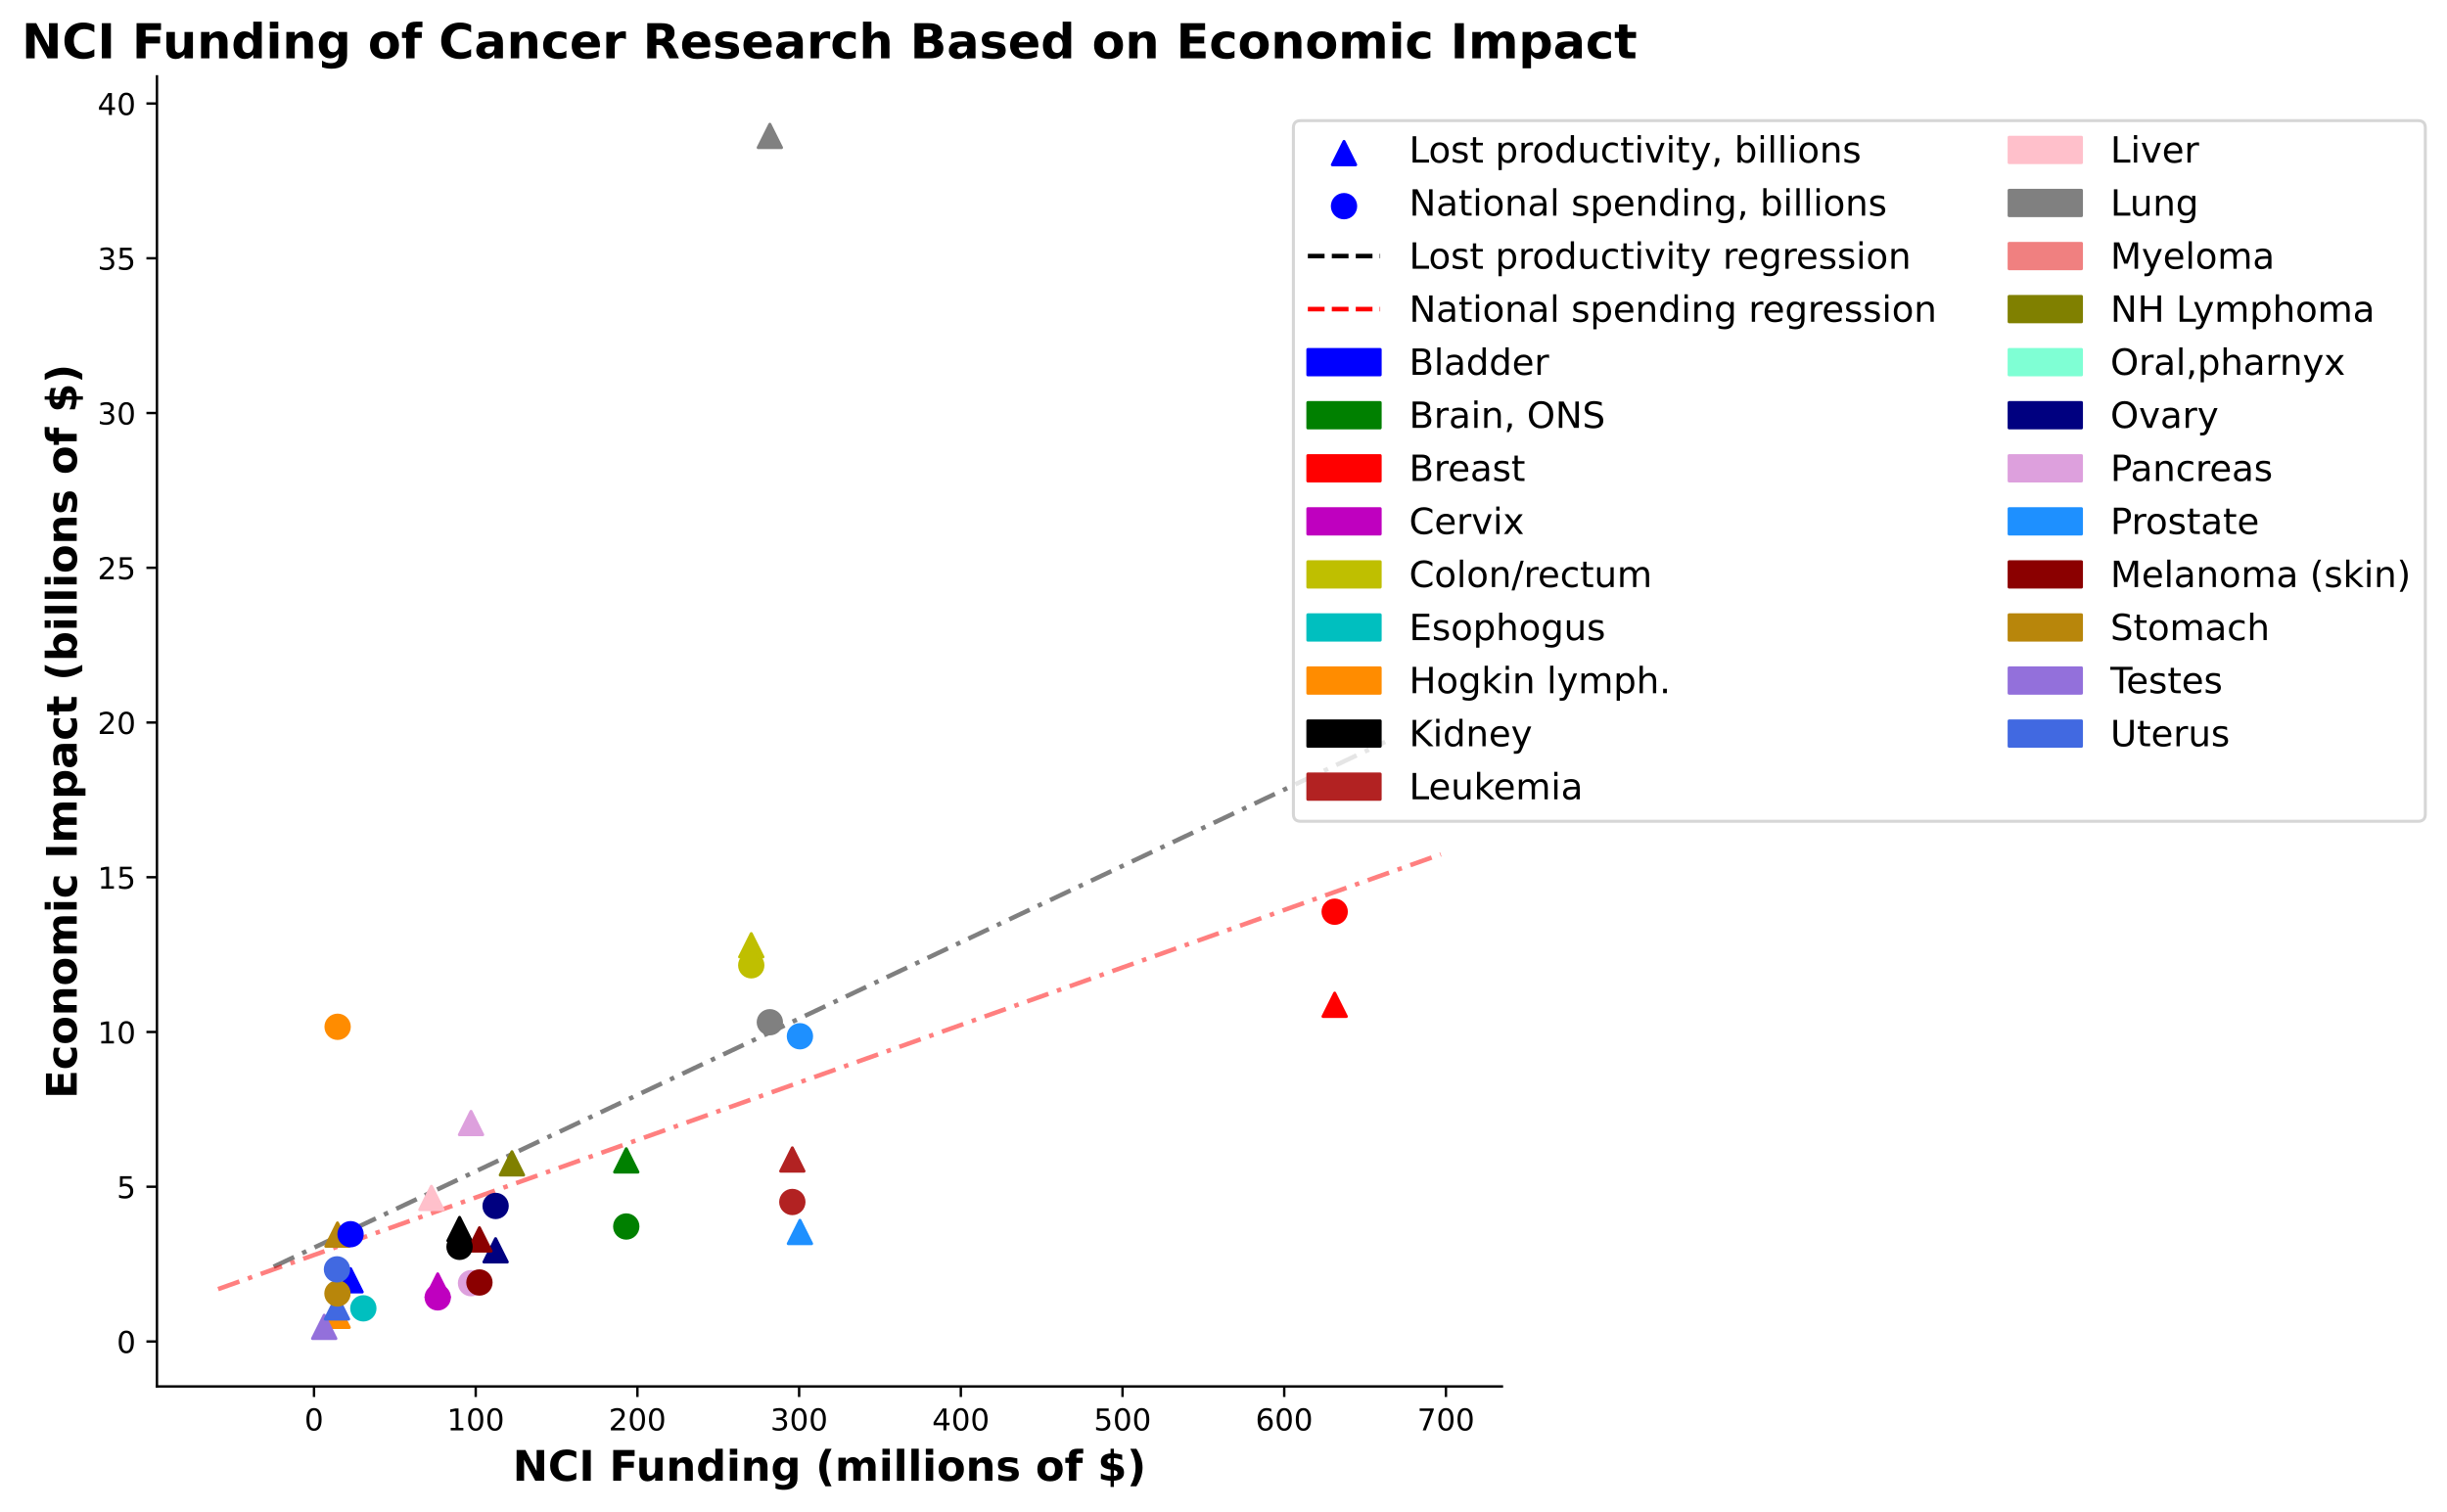 <?xml version="1.0" encoding="utf-8" standalone="no"?>
<!DOCTYPE svg PUBLIC "-//W3C//DTD SVG 1.1//EN"
  "http://www.w3.org/Graphics/SVG/1.1/DTD/svg11.dtd">
<!-- Created with matplotlib (https://matplotlib.org/) -->
<svg height="501.774pt" version="1.1" viewBox="0 0 812.179 501.774" width="812.179pt" xmlns="http://www.w3.org/2000/svg" xmlns:xlink="http://www.w3.org/1999/xlink">
 <defs>
  <style type="text/css">
*{stroke-linecap:butt;stroke-linejoin:round;}
  </style>
 </defs>
 <g id="figure_1">
  <g id="patch_1">
   <path d="M 0 501.774 
L 812.179 501.774 
L 812.179 0 
L 0 0 
z
" style="fill:#ffffff;"/>
  </g>
  <g id="axes_1">
   <g id="patch_2">
    <path d="M 52.099 460.238 
L 498.499 460.238 
L 498.499 25.358 
L 52.099 25.358 
z
" style="fill:#ffffff;"/>
   </g>
   <g id="line2d_1">
    <path clip-path="url(#p618ed44443)" d="M 90.836 420.495 
L 459.762 246.274 
" style="fill:none;stroke:#000000;stroke-dasharray:7.5,3,1.5,3;stroke-dashoffset:0;stroke-opacity:0.5;stroke-width:1.5;"/>
   </g>
   <g id="line2d_2">
    <path clip-path="url(#p618ed44443)" d="M 72.39 427.932 
L 478.208 283.599 
" style="fill:none;stroke:#ff0000;stroke-dasharray:7.5,3,1.5,3;stroke-dashoffset:0;stroke-opacity:0.5;stroke-width:1.5;"/>
   </g>
   <g id="PathCollection_1">
    <path clip-path="url(#p618ed44443)" d="M 116.354 421.135 
L 112.481 428.881 
L 120.227 428.881 
z
" style="fill:#0000ff;stroke:#0000ff;"/>
    <path clip-path="url(#p618ed44443)" d="M 207.862 381.335 
L 203.989 389.081 
L 211.735 389.081 
z
" style="fill:#008000;stroke:#008000;"/>
    <path clip-path="url(#p618ed44443)" d="M 442.992 329.678 
L 439.119 337.424 
L 446.865 337.424 
z
" style="fill:#ff0000;stroke:#ff0000;"/>
    <path clip-path="url(#p618ed44443)" d="M 145.282 422.871 
L 141.409 430.617 
L 149.155 430.617 
z
" style="fill:#bf00bf;stroke:#bf00bf;"/>
    <path clip-path="url(#p618ed44443)" d="M 249.349 309.921 
L 245.476 317.667 
L 253.222 317.667 
z
" style="fill:#bfbf00;stroke:#bfbf00;"/>
    <path clip-path="url(#p618ed44443)" d="M 112.06 432.93 
L 108.187 440.675 
L 115.933 440.675 
z
" style="fill:#ff8c00;stroke:#ff8c00;"/>
    <path clip-path="url(#p618ed44443)" d="M 152.527 404.122 
L 148.655 411.868 
L 156.4 411.868 
z
" style="stroke:#000000;"/>
    <path clip-path="url(#p618ed44443)" d="M 262.981 381.037 
L 259.108 388.783 
L 266.854 388.783 
z
" style="fill:#b22222;stroke:#b22222;"/>
    <path clip-path="url(#p618ed44443)" d="M 143.189 393.797 
L 139.316 401.543 
L 147.062 401.543 
z
" style="fill:#ffc0cb;stroke:#ffc0cb;"/>
    <path clip-path="url(#p618ed44443)" d="M 255.521 41.252 
L 251.648 48.998 
L 259.394 48.998 
z
" style="fill:#808080;stroke:#808080;"/>
    <path clip-path="url(#p618ed44443)" d="M 169.917 382.321 
L 166.044 390.067 
L 173.79 390.067 
z
" style="fill:#808000;stroke:#808000;"/>
    <path clip-path="url(#p618ed44443)" d="M 164.496 411.19 
L 160.623 418.936 
L 168.369 418.936 
z
" style="fill:#000080;stroke:#000080;"/>
    <path clip-path="url(#p618ed44443)" d="M 156.338 368.934 
L 152.465 376.68 
L 160.211 376.68 
z
" style="fill:#dda0dd;stroke:#dda0dd;"/>
    <path clip-path="url(#p618ed44443)" d="M 265.504 405.098 
L 261.631 412.844 
L 269.377 412.844 
z
" style="fill:#1e90ff;stroke:#1e90ff;"/>
    <path clip-path="url(#p618ed44443)" d="M 159.129 407.564 
L 155.256 415.309 
L 163.002 415.309 
z
" style="fill:#8b0000;stroke:#8b0000;"/>
    <path clip-path="url(#p618ed44443)" d="M 112.006 405.961 
L 108.133 413.707 
L 115.879 413.707 
z
" style="fill:#b8860b;stroke:#b8860b;"/>
    <path clip-path="url(#p618ed44443)" d="M 107.605 436.597 
L 103.732 444.343 
L 111.478 444.343 
z
" style="fill:#9370db;stroke:#9370db;"/>
    <path clip-path="url(#p618ed44443)" d="M 111.845 430.135 
L 107.972 437.881 
L 115.718 437.881 
z
" style="fill:#4169e1;stroke:#4169e1;"/>
   </g>
   <g id="PathCollection_2">
    <defs>
     <path d="M 0 3.873 
C 1.027 3.873 2.012 3.465 2.739 2.739 
C 3.465 2.012 3.873 1.027 3.873 0 
C 3.873 -1.027 3.465 -2.012 2.739 -2.739 
C 2.012 -3.465 1.027 -3.873 0 -3.873 
C -1.027 -3.873 -2.012 -3.465 -2.739 -2.739 
C -3.465 -2.012 -3.873 -1.027 -3.873 0 
C -3.873 1.027 -3.465 2.012 -2.739 2.739 
C -2.012 3.465 -1.027 3.873 0 3.873 
z
" id="C0_0_7b28f07ae7"/>
    </defs>
    <g clip-path="url(#p618ed44443)">
     <use style="fill:#0000ff;stroke:#0000ff;" x="116.354" xlink:href="#C0_0_7b28f07ae7" y="409.711"/>
    </g>
    <g clip-path="url(#p618ed44443)">
     <use style="fill:#008000;stroke:#008000;" x="207.862" xlink:href="#C0_0_7b28f07ae7" y="407.152"/>
    </g>
    <g clip-path="url(#p618ed44443)">
     <use style="fill:#ff0000;stroke:#ff0000;" x="442.992" xlink:href="#C0_0_7b28f07ae7" y="302.658"/>
    </g>
    <g clip-path="url(#p618ed44443)">
     <use style="fill:#bf00bf;stroke:#bf00bf;" x="145.282" xlink:href="#C0_0_7b28f07ae7" y="430.679"/>
    </g>
    <g clip-path="url(#p618ed44443)">
     <use style="fill:#bfbf00;stroke:#bfbf00;" x="249.349" xlink:href="#C0_0_7b28f07ae7" y="320.442"/>
    </g>
    <g clip-path="url(#p618ed44443)">
     <use style="fill:#00bfbf;stroke:#00bfbf;" x="120.594" xlink:href="#C0_0_7b28f07ae7" y="434.316"/>
    </g>
    <g clip-path="url(#p618ed44443)">
     <use style="fill:#ff8c00;stroke:#ff8c00;" x="112.06" xlink:href="#C0_0_7b28f07ae7" y="340.856"/>
    </g>
    <g clip-path="url(#p618ed44443)">
     <use style="stroke:#000000;" x="152.527" xlink:href="#C0_0_7b28f07ae7" y="413.902"/>
    </g>
    <g clip-path="url(#p618ed44443)">
     <use style="fill:#b22222;stroke:#b22222;" x="262.981" xlink:href="#C0_0_7b28f07ae7" y="399.016"/>
    </g>
    <g clip-path="url(#p618ed44443)">
     <use style="fill:#808080;stroke:#808080;" x="255.521" xlink:href="#C0_0_7b28f07ae7" y="339.345"/>
    </g>
    <g clip-path="url(#p618ed44443)">
     <use style="fill:#000080;stroke:#000080;" x="164.496" xlink:href="#C0_0_7b28f07ae7" y="400.331"/>
    </g>
    <g clip-path="url(#p618ed44443)">
     <use style="fill:#dda0dd;stroke:#dda0dd;" x="156.338" xlink:href="#C0_0_7b28f07ae7" y="425.964"/>
    </g>
    <g clip-path="url(#p618ed44443)">
     <use style="fill:#1e90ff;stroke:#1e90ff;" x="265.504" xlink:href="#C0_0_7b28f07ae7" y="343.999"/>
    </g>
    <g clip-path="url(#p618ed44443)">
     <use style="fill:#8b0000;stroke:#8b0000;" x="159.129" xlink:href="#C0_0_7b28f07ae7" y="425.738"/>
    </g>
    <g clip-path="url(#p618ed44443)">
     <use style="fill:#b8860b;stroke:#b8860b;" x="112.006" xlink:href="#C0_0_7b28f07ae7" y="429.395"/>
    </g>
    <g clip-path="url(#p618ed44443)">
     <use style="fill:#4169e1;stroke:#4169e1;" x="111.845" xlink:href="#C0_0_7b28f07ae7" y="421.382"/>
    </g>
   </g>
   <g id="matplotlib.axis_1">
    <g id="xtick_1">
     <g id="line2d_3">
      <defs>
       <path d="M 0 0 
L 0 3.5 
" id="mcb1a18b121" style="stroke:#000000;stroke-width:0.8;"/>
      </defs>
      <g>
       <use style="stroke:#000000;stroke-width:0.8;" x="104.224" xlink:href="#mcb1a18b121" y="460.238"/>
      </g>
     </g>
     <g id="text_1">
      <!-- 0 -->
      <defs>
       <path d="M 31.781 66.406 
Q 24.172 66.406 20.328 58.906 
Q 16.5 51.422 16.5 36.375 
Q 16.5 21.391 20.328 13.891 
Q 24.172 6.391 31.781 6.391 
Q 39.453 6.391 43.281 13.891 
Q 47.125 21.391 47.125 36.375 
Q 47.125 51.422 43.281 58.906 
Q 39.453 66.406 31.781 66.406 
z
M 31.781 74.219 
Q 44.047 74.219 50.516 64.516 
Q 56.984 54.828 56.984 36.375 
Q 56.984 17.969 50.516 8.266 
Q 44.047 -1.422 31.781 -1.422 
Q 19.531 -1.422 13.062 8.266 
Q 6.594 17.969 6.594 36.375 
Q 6.594 54.828 13.062 64.516 
Q 19.531 74.219 31.781 74.219 
z
" id="DejaVuSans-48"/>
      </defs>
      <g transform="translate(101.043 474.836)scale(0.1 -0.1)">
       <use xlink:href="#DejaVuSans-48"/>
      </g>
     </g>
    </g>
    <g id="xtick_2">
     <g id="line2d_4">
      <g>
       <use style="stroke:#000000;stroke-width:0.8;" x="157.895" xlink:href="#mcb1a18b121" y="460.238"/>
      </g>
     </g>
     <g id="text_2">
      <!-- 100 -->
      <defs>
       <path d="M 12.406 8.297 
L 28.516 8.297 
L 28.516 63.922 
L 10.984 60.406 
L 10.984 69.391 
L 28.422 72.906 
L 38.281 72.906 
L 38.281 8.297 
L 54.391 8.297 
L 54.391 0 
L 12.406 0 
z
" id="DejaVuSans-49"/>
      </defs>
      <g transform="translate(148.351 474.836)scale(0.1 -0.1)">
       <use xlink:href="#DejaVuSans-49"/>
       <use x="63.623" xlink:href="#DejaVuSans-48"/>
       <use x="127.246" xlink:href="#DejaVuSans-48"/>
      </g>
     </g>
    </g>
    <g id="xtick_3">
     <g id="line2d_5">
      <g>
       <use style="stroke:#000000;stroke-width:0.8;" x="211.565" xlink:href="#mcb1a18b121" y="460.238"/>
      </g>
     </g>
     <g id="text_3">
      <!-- 200 -->
      <defs>
       <path d="M 19.188 8.297 
L 53.609 8.297 
L 53.609 0 
L 7.328 0 
L 7.328 8.297 
Q 12.938 14.109 22.625 23.891 
Q 32.328 33.688 34.812 36.531 
Q 39.547 41.844 41.422 45.531 
Q 43.312 49.219 43.312 52.781 
Q 43.312 58.594 39.234 62.25 
Q 35.156 65.922 28.609 65.922 
Q 23.969 65.922 18.812 64.312 
Q 13.672 62.703 7.812 59.422 
L 7.812 69.391 
Q 13.766 71.781 18.938 73 
Q 24.125 74.219 28.422 74.219 
Q 39.75 74.219 46.484 68.547 
Q 53.219 62.891 53.219 53.422 
Q 53.219 48.922 51.531 44.891 
Q 49.859 40.875 45.406 35.406 
Q 44.188 33.984 37.641 27.219 
Q 31.109 20.453 19.188 8.297 
z
" id="DejaVuSans-50"/>
      </defs>
      <g transform="translate(202.021 474.836)scale(0.1 -0.1)">
       <use xlink:href="#DejaVuSans-50"/>
       <use x="63.623" xlink:href="#DejaVuSans-48"/>
       <use x="127.246" xlink:href="#DejaVuSans-48"/>
      </g>
     </g>
    </g>
    <g id="xtick_4">
     <g id="line2d_6">
      <g>
       <use style="stroke:#000000;stroke-width:0.8;" x="265.236" xlink:href="#mcb1a18b121" y="460.238"/>
      </g>
     </g>
     <g id="text_4">
      <!-- 300 -->
      <defs>
       <path d="M 40.578 39.312 
Q 47.656 37.797 51.625 33 
Q 55.609 28.219 55.609 21.188 
Q 55.609 10.406 48.188 4.484 
Q 40.766 -1.422 27.094 -1.422 
Q 22.516 -1.422 17.656 -0.516 
Q 12.797 0.391 7.625 2.203 
L 7.625 11.719 
Q 11.719 9.328 16.594 8.109 
Q 21.484 6.891 26.812 6.891 
Q 36.078 6.891 40.938 10.547 
Q 45.797 14.203 45.797 21.188 
Q 45.797 27.641 41.281 31.266 
Q 36.766 34.906 28.719 34.906 
L 20.219 34.906 
L 20.219 43.016 
L 29.109 43.016 
Q 36.375 43.016 40.234 45.922 
Q 44.094 48.828 44.094 54.297 
Q 44.094 59.906 40.109 62.906 
Q 36.141 65.922 28.719 65.922 
Q 24.656 65.922 20.016 65.031 
Q 15.375 64.156 9.812 62.312 
L 9.812 71.094 
Q 15.438 72.656 20.344 73.438 
Q 25.25 74.219 29.594 74.219 
Q 40.828 74.219 47.359 69.109 
Q 53.906 64.016 53.906 55.328 
Q 53.906 49.266 50.438 45.094 
Q 46.969 40.922 40.578 39.312 
z
" id="DejaVuSans-51"/>
      </defs>
      <g transform="translate(255.692 474.836)scale(0.1 -0.1)">
       <use xlink:href="#DejaVuSans-51"/>
       <use x="63.623" xlink:href="#DejaVuSans-48"/>
       <use x="127.246" xlink:href="#DejaVuSans-48"/>
      </g>
     </g>
    </g>
    <g id="xtick_5">
     <g id="line2d_7">
      <g>
       <use style="stroke:#000000;stroke-width:0.8;" x="318.906" xlink:href="#mcb1a18b121" y="460.238"/>
      </g>
     </g>
     <g id="text_5">
      <!-- 400 -->
      <defs>
       <path d="M 37.797 64.312 
L 12.891 25.391 
L 37.797 25.391 
z
M 35.203 72.906 
L 47.609 72.906 
L 47.609 25.391 
L 58.016 25.391 
L 58.016 17.188 
L 47.609 17.188 
L 47.609 0 
L 37.797 0 
L 37.797 17.188 
L 4.891 17.188 
L 4.891 26.703 
z
" id="DejaVuSans-52"/>
      </defs>
      <g transform="translate(309.362 474.836)scale(0.1 -0.1)">
       <use xlink:href="#DejaVuSans-52"/>
       <use x="63.623" xlink:href="#DejaVuSans-48"/>
       <use x="127.246" xlink:href="#DejaVuSans-48"/>
      </g>
     </g>
    </g>
    <g id="xtick_6">
     <g id="line2d_8">
      <g>
       <use style="stroke:#000000;stroke-width:0.8;" x="372.577" xlink:href="#mcb1a18b121" y="460.238"/>
      </g>
     </g>
     <g id="text_6">
      <!-- 500 -->
      <defs>
       <path d="M 10.797 72.906 
L 49.516 72.906 
L 49.516 64.594 
L 19.828 64.594 
L 19.828 46.734 
Q 21.969 47.469 24.109 47.828 
Q 26.266 48.188 28.422 48.188 
Q 40.625 48.188 47.75 41.5 
Q 54.891 34.812 54.891 23.391 
Q 54.891 11.625 47.562 5.094 
Q 40.234 -1.422 26.906 -1.422 
Q 22.312 -1.422 17.547 -0.641 
Q 12.797 0.141 7.719 1.703 
L 7.719 11.625 
Q 12.109 9.234 16.797 8.062 
Q 21.484 6.891 26.703 6.891 
Q 35.156 6.891 40.078 11.328 
Q 45.016 15.766 45.016 23.391 
Q 45.016 31 40.078 35.438 
Q 35.156 39.891 26.703 39.891 
Q 22.75 39.891 18.812 39.016 
Q 14.891 38.141 10.797 36.281 
z
" id="DejaVuSans-53"/>
      </defs>
      <g transform="translate(363.033 474.836)scale(0.1 -0.1)">
       <use xlink:href="#DejaVuSans-53"/>
       <use x="63.623" xlink:href="#DejaVuSans-48"/>
       <use x="127.246" xlink:href="#DejaVuSans-48"/>
      </g>
     </g>
    </g>
    <g id="xtick_7">
     <g id="line2d_9">
      <g>
       <use style="stroke:#000000;stroke-width:0.8;" x="426.247" xlink:href="#mcb1a18b121" y="460.238"/>
      </g>
     </g>
     <g id="text_7">
      <!-- 600 -->
      <defs>
       <path d="M 33.016 40.375 
Q 26.375 40.375 22.484 35.828 
Q 18.609 31.297 18.609 23.391 
Q 18.609 15.531 22.484 10.953 
Q 26.375 6.391 33.016 6.391 
Q 39.656 6.391 43.531 10.953 
Q 47.406 15.531 47.406 23.391 
Q 47.406 31.297 43.531 35.828 
Q 39.656 40.375 33.016 40.375 
z
M 52.594 71.297 
L 52.594 62.312 
Q 48.875 64.062 45.094 64.984 
Q 41.312 65.922 37.594 65.922 
Q 27.828 65.922 22.672 59.328 
Q 17.531 52.734 16.797 39.406 
Q 19.672 43.656 24.016 45.922 
Q 28.375 48.188 33.594 48.188 
Q 44.578 48.188 50.953 41.516 
Q 57.328 34.859 57.328 23.391 
Q 57.328 12.156 50.688 5.359 
Q 44.047 -1.422 33.016 -1.422 
Q 20.359 -1.422 13.672 8.266 
Q 6.984 17.969 6.984 36.375 
Q 6.984 53.656 15.188 63.938 
Q 23.391 74.219 37.203 74.219 
Q 40.922 74.219 44.703 73.484 
Q 48.484 72.75 52.594 71.297 
z
" id="DejaVuSans-54"/>
      </defs>
      <g transform="translate(416.703 474.836)scale(0.1 -0.1)">
       <use xlink:href="#DejaVuSans-54"/>
       <use x="63.623" xlink:href="#DejaVuSans-48"/>
       <use x="127.246" xlink:href="#DejaVuSans-48"/>
      </g>
     </g>
    </g>
    <g id="xtick_8">
     <g id="line2d_10">
      <g>
       <use style="stroke:#000000;stroke-width:0.8;" x="479.918" xlink:href="#mcb1a18b121" y="460.238"/>
      </g>
     </g>
     <g id="text_8">
      <!-- 700 -->
      <defs>
       <path d="M 8.203 72.906 
L 55.078 72.906 
L 55.078 68.703 
L 28.609 0 
L 18.312 0 
L 43.219 64.594 
L 8.203 64.594 
z
" id="DejaVuSans-55"/>
      </defs>
      <g transform="translate(470.374 474.836)scale(0.1 -0.1)">
       <use xlink:href="#DejaVuSans-55"/>
       <use x="63.623" xlink:href="#DejaVuSans-48"/>
       <use x="127.246" xlink:href="#DejaVuSans-48"/>
      </g>
     </g>
    </g>
    <g id="text_9">
     <!-- NCI Funding (millions of $) -->
     <defs>
      <path d="M 9.188 72.906 
L 30.172 72.906 
L 56.688 22.906 
L 56.688 72.906 
L 74.516 72.906 
L 74.516 0 
L 53.516 0 
L 27 50 
L 27 0 
L 9.188 0 
z
" id="DejaVuSans-Bold-78"/>
      <path d="M 67 4 
Q 61.812 1.312 56.203 -0.047 
Q 50.594 -1.422 44.484 -1.422 
Q 26.266 -1.422 15.625 8.766 
Q 4.984 18.953 4.984 36.375 
Q 4.984 53.859 15.625 64.031 
Q 26.266 74.219 44.484 74.219 
Q 50.594 74.219 56.203 72.844 
Q 61.812 71.484 67 68.797 
L 67 53.719 
Q 61.766 57.281 56.688 58.938 
Q 51.609 60.594 46 60.594 
Q 35.938 60.594 30.172 54.141 
Q 24.422 47.703 24.422 36.375 
Q 24.422 25.094 30.172 18.641 
Q 35.938 12.203 46 12.203 
Q 51.609 12.203 56.688 13.859 
Q 61.766 15.531 67 19.094 
z
" id="DejaVuSans-Bold-67"/>
      <path d="M 9.188 72.906 
L 27.984 72.906 
L 27.984 0 
L 9.188 0 
z
" id="DejaVuSans-Bold-73"/>
      <path id="DejaVuSans-Bold-32"/>
      <path d="M 9.188 72.906 
L 59.906 72.906 
L 59.906 58.688 
L 27.984 58.688 
L 27.984 45.125 
L 58.016 45.125 
L 58.016 30.906 
L 27.984 30.906 
L 27.984 0 
L 9.188 0 
z
" id="DejaVuSans-Bold-70"/>
      <path d="M 7.812 21.297 
L 7.812 54.688 
L 25.391 54.688 
L 25.391 49.219 
Q 25.391 44.781 25.344 38.062 
Q 25.297 31.344 25.297 29.109 
Q 25.297 22.516 25.641 19.609 
Q 25.984 16.703 26.812 15.375 
Q 27.875 13.672 29.609 12.734 
Q 31.344 11.812 33.594 11.812 
Q 39.062 11.812 42.188 16.016 
Q 45.312 20.219 45.312 27.688 
L 45.312 54.688 
L 62.797 54.688 
L 62.797 0 
L 45.312 0 
L 45.312 7.906 
Q 41.359 3.125 36.938 0.844 
Q 32.516 -1.422 27.203 -1.422 
Q 17.719 -1.422 12.766 4.391 
Q 7.812 10.203 7.812 21.297 
z
" id="DejaVuSans-Bold-117"/>
      <path d="M 63.375 33.297 
L 63.375 0 
L 45.797 0 
L 45.797 5.422 
L 45.797 25.484 
Q 45.797 32.562 45.484 35.25 
Q 45.172 37.938 44.391 39.203 
Q 43.359 40.922 41.594 41.875 
Q 39.844 42.828 37.594 42.828 
Q 32.125 42.828 29 38.594 
Q 25.875 34.375 25.875 26.906 
L 25.875 0 
L 8.406 0 
L 8.406 54.688 
L 25.875 54.688 
L 25.875 46.688 
Q 29.828 51.469 34.266 53.734 
Q 38.719 56 44.094 56 
Q 53.562 56 58.469 50.188 
Q 63.375 44.391 63.375 33.297 
z
" id="DejaVuSans-Bold-110"/>
      <path d="M 45.609 46.688 
L 45.609 75.984 
L 63.188 75.984 
L 63.188 0 
L 45.609 0 
L 45.609 7.906 
Q 42 3.078 37.641 0.828 
Q 33.297 -1.422 27.594 -1.422 
Q 17.484 -1.422 10.984 6.609 
Q 4.5 14.656 4.5 27.297 
Q 4.5 39.938 10.984 47.969 
Q 17.484 56 27.594 56 
Q 33.25 56 37.625 53.734 
Q 42 51.469 45.609 46.688 
z
M 34.078 11.281 
Q 39.703 11.281 42.656 15.375 
Q 45.609 19.484 45.609 27.297 
Q 45.609 35.109 42.656 39.203 
Q 39.703 43.312 34.078 43.312 
Q 28.516 43.312 25.562 39.203 
Q 22.609 35.109 22.609 27.297 
Q 22.609 19.484 25.562 15.375 
Q 28.516 11.281 34.078 11.281 
z
" id="DejaVuSans-Bold-100"/>
      <path d="M 8.406 54.688 
L 25.875 54.688 
L 25.875 0 
L 8.406 0 
z
M 8.406 75.984 
L 25.875 75.984 
L 25.875 61.719 
L 8.406 61.719 
z
" id="DejaVuSans-Bold-105"/>
      <path d="M 45.609 9.281 
Q 42 4.5 37.641 2.25 
Q 33.297 0 27.594 0 
Q 17.578 0 11.031 7.875 
Q 4.5 15.766 4.5 27.984 
Q 4.5 40.234 11.031 48.062 
Q 17.578 55.906 27.594 55.906 
Q 33.297 55.906 37.641 53.656 
Q 42 51.422 45.609 46.578 
L 45.609 54.688 
L 63.188 54.688 
L 63.188 5.516 
Q 63.188 -7.672 54.859 -14.625 
Q 46.531 -21.578 30.719 -21.578 
Q 25.594 -21.578 20.797 -20.797 
Q 16.016 -20.016 11.188 -18.406 
L 11.188 -4.781 
Q 15.766 -7.422 20.156 -8.719 
Q 24.562 -10.016 29 -10.016 
Q 37.594 -10.016 41.594 -6.25 
Q 45.609 -2.484 45.609 5.516 
z
M 34.078 43.312 
Q 28.656 43.312 25.625 39.297 
Q 22.609 35.297 22.609 27.984 
Q 22.609 20.453 25.531 16.578 
Q 28.469 12.703 34.078 12.703 
Q 39.547 12.703 42.578 16.703 
Q 45.609 20.703 45.609 27.984 
Q 45.609 35.297 42.578 39.297 
Q 39.547 43.312 34.078 43.312 
z
" id="DejaVuSans-Bold-103"/>
      <path d="M 37.703 -13.188 
L 23.188 -13.188 
Q 15.719 -1.125 12.156 9.734 
Q 8.594 20.609 8.594 31.297 
Q 8.594 42 12.172 52.953 
Q 15.766 63.922 23.188 75.875 
L 37.703 75.875 
Q 31.453 64.312 28.328 53.25 
Q 25.203 42.188 25.203 31.391 
Q 25.203 20.609 28.297 9.516 
Q 31.391 -1.562 37.703 -13.188 
z
" id="DejaVuSans-Bold-40"/>
      <path d="M 59.078 45.609 
Q 62.406 50.688 66.969 53.344 
Q 71.531 56 77 56 
Q 86.422 56 91.359 50.188 
Q 96.297 44.391 96.297 33.297 
L 96.297 0 
L 78.719 0 
L 78.719 28.516 
Q 78.766 29.156 78.781 29.828 
Q 78.812 30.516 78.812 31.781 
Q 78.812 37.594 77.094 40.203 
Q 75.391 42.828 71.578 42.828 
Q 66.609 42.828 63.891 38.719 
Q 61.188 34.625 61.078 26.859 
L 61.078 0 
L 43.5 0 
L 43.5 28.516 
Q 43.5 37.594 41.938 40.203 
Q 40.375 42.828 36.375 42.828 
Q 31.344 42.828 28.609 38.703 
Q 25.875 34.578 25.875 26.906 
L 25.875 0 
L 8.297 0 
L 8.297 54.688 
L 25.875 54.688 
L 25.875 46.688 
Q 29.109 51.312 33.281 53.656 
Q 37.453 56 42.484 56 
Q 48.141 56 52.484 53.266 
Q 56.844 50.531 59.078 45.609 
z
" id="DejaVuSans-Bold-109"/>
      <path d="M 8.406 75.984 
L 25.875 75.984 
L 25.875 0 
L 8.406 0 
z
" id="DejaVuSans-Bold-108"/>
      <path d="M 34.422 43.5 
Q 28.609 43.5 25.562 39.328 
Q 22.516 35.156 22.516 27.297 
Q 22.516 19.438 25.562 15.25 
Q 28.609 11.078 34.422 11.078 
Q 40.141 11.078 43.156 15.25 
Q 46.188 19.438 46.188 27.297 
Q 46.188 35.156 43.156 39.328 
Q 40.141 43.5 34.422 43.5 
z
M 34.422 56 
Q 48.531 56 56.469 48.375 
Q 64.406 40.766 64.406 27.297 
Q 64.406 13.812 56.469 6.188 
Q 48.531 -1.422 34.422 -1.422 
Q 20.266 -1.422 12.281 6.188 
Q 4.297 13.812 4.297 27.297 
Q 4.297 40.766 12.281 48.375 
Q 20.266 56 34.422 56 
z
" id="DejaVuSans-Bold-111"/>
      <path d="M 51.125 52.984 
L 51.125 39.703 
Q 45.516 42.047 40.281 43.219 
Q 35.062 44.391 30.422 44.391 
Q 25.438 44.391 23.016 43.141 
Q 20.609 41.891 20.609 39.312 
Q 20.609 37.203 22.438 36.078 
Q 24.266 34.969 29 34.422 
L 32.078 33.984 
Q 45.516 32.281 50.141 28.375 
Q 54.781 24.469 54.781 16.109 
Q 54.781 7.375 48.328 2.969 
Q 41.891 -1.422 29.109 -1.422 
Q 23.688 -1.422 17.891 -0.562 
Q 12.109 0.297 6 2 
L 6 15.281 
Q 11.234 12.75 16.719 11.469 
Q 22.219 10.203 27.875 10.203 
Q 33.016 10.203 35.594 11.609 
Q 38.188 13.031 38.188 15.828 
Q 38.188 18.172 36.406 19.312 
Q 34.625 20.453 29.297 21.094 
L 26.219 21.484 
Q 14.547 22.953 9.859 26.906 
Q 5.172 30.859 5.172 38.922 
Q 5.172 47.609 11.125 51.797 
Q 17.094 56 29.391 56 
Q 34.234 56 39.547 55.266 
Q 44.875 54.547 51.125 52.984 
z
" id="DejaVuSans-Bold-115"/>
      <path d="M 44.391 75.984 
L 44.391 64.5 
L 34.719 64.5 
Q 31 64.5 29.531 63.156 
Q 28.078 61.812 28.078 58.5 
L 28.078 54.688 
L 43.016 54.688 
L 43.016 42.188 
L 28.078 42.188 
L 28.078 0 
L 10.594 0 
L 10.594 42.188 
L 1.906 42.188 
L 1.906 54.688 
L 10.594 54.688 
L 10.594 58.5 
Q 10.594 67.438 15.578 71.703 
Q 20.562 75.984 31 75.984 
z
" id="DejaVuSans-Bold-102"/>
      <path d="M 38.812 -14.703 
L 30.906 -14.703 
L 30.859 0 
Q 24.75 0.25 19.031 1.359 
Q 13.328 2.484 7.906 4.5 
L 7.906 17.281 
Q 13.531 14.406 19.266 12.859 
Q 25 11.328 30.906 11.141 
L 30.906 26.312 
L 29.297 26.609 
Q 17.625 28.656 12.719 33.047 
Q 7.812 37.453 7.812 45.703 
Q 7.812 54.438 13.797 59.344 
Q 19.781 64.266 30.859 64.703 
L 30.906 75.984 
L 38.812 75.984 
L 38.812 64.891 
Q 43.703 64.5 48.578 63.672 
Q 53.469 62.844 58.406 61.531 
L 58.406 49.125 
Q 53.516 51.172 48.625 52.312 
Q 43.75 53.469 38.812 53.719 
L 38.812 39.703 
L 40.375 39.406 
Q 52.781 37.453 57.781 32.891 
Q 62.797 28.328 62.797 19.391 
Q 62.797 10.406 56.828 5.594 
Q 50.875 0.781 38.812 0.094 
z
M 30.906 40.828 
L 30.906 53.562 
Q 27.438 53.375 25.359 51.688 
Q 23.297 50 23.297 47.406 
Q 23.297 44.531 25.188 42.891 
Q 27.094 41.266 30.906 40.828 
z
M 38.812 24.906 
L 38.812 11.328 
Q 43.062 11.375 45.188 12.984 
Q 47.312 14.594 47.312 17.828 
Q 47.312 21.141 45.359 22.781 
Q 43.406 24.422 38.812 24.906 
z
" id="DejaVuSans-Bold-36"/>
      <path d="M 8.016 -13.188 
Q 14.266 -1.562 17.391 9.516 
Q 20.516 20.609 20.516 31.391 
Q 20.516 42.188 17.391 53.25 
Q 14.266 64.312 8.016 75.875 
L 22.516 75.875 
Q 29.938 63.922 33.516 52.953 
Q 37.109 42 37.109 31.297 
Q 37.109 20.609 33.547 9.734 
Q 29.984 -1.125 22.516 -13.188 
z
" id="DejaVuSans-Bold-41"/>
     </defs>
     <g transform="translate(170.175 491.553)scale(0.14 -0.14)">
      <use xlink:href="#DejaVuSans-Bold-78"/>
      <use x="83.691" xlink:href="#DejaVuSans-Bold-67"/>
      <use x="157.08" xlink:href="#DejaVuSans-Bold-73"/>
      <use x="194.287" xlink:href="#DejaVuSans-Bold-32"/>
      <use x="229.102" xlink:href="#DejaVuSans-Bold-70"/>
      <use x="292.412" xlink:href="#DejaVuSans-Bold-117"/>
      <use x="363.604" xlink:href="#DejaVuSans-Bold-110"/>
      <use x="434.795" xlink:href="#DejaVuSans-Bold-100"/>
      <use x="506.377" xlink:href="#DejaVuSans-Bold-105"/>
      <use x="540.654" xlink:href="#DejaVuSans-Bold-110"/>
      <use x="611.846" xlink:href="#DejaVuSans-Bold-103"/>
      <use x="683.428" xlink:href="#DejaVuSans-Bold-32"/>
      <use x="718.242" xlink:href="#DejaVuSans-Bold-40"/>
      <use x="763.945" xlink:href="#DejaVuSans-Bold-109"/>
      <use x="868.145" xlink:href="#DejaVuSans-Bold-105"/>
      <use x="902.422" xlink:href="#DejaVuSans-Bold-108"/>
      <use x="936.699" xlink:href="#DejaVuSans-Bold-108"/>
      <use x="970.977" xlink:href="#DejaVuSans-Bold-105"/>
      <use x="1005.254" xlink:href="#DejaVuSans-Bold-111"/>
      <use x="1073.955" xlink:href="#DejaVuSans-Bold-110"/>
      <use x="1145.146" xlink:href="#DejaVuSans-Bold-115"/>
      <use x="1204.668" xlink:href="#DejaVuSans-Bold-32"/>
      <use x="1239.482" xlink:href="#DejaVuSans-Bold-111"/>
      <use x="1308.184" xlink:href="#DejaVuSans-Bold-102"/>
      <use x="1351.689" xlink:href="#DejaVuSans-Bold-32"/>
      <use x="1386.504" xlink:href="#DejaVuSans-Bold-36"/>
      <use x="1456.084" xlink:href="#DejaVuSans-Bold-41"/>
     </g>
    </g>
   </g>
   <g id="matplotlib.axis_2">
    <g id="ytick_1">
     <g id="line2d_11">
      <defs>
       <path d="M 0 0 
L -3.5 0 
" id="m7ff50452b4" style="stroke:#000000;stroke-width:0.8;"/>
      </defs>
      <g>
       <use style="stroke:#000000;stroke-width:0.8;" x="52.099" xlink:href="#m7ff50452b4" y="445.319"/>
      </g>
     </g>
     <g id="text_10">
      <!-- 0 -->
      <g transform="translate(38.736 449.119)scale(0.1 -0.1)">
       <use xlink:href="#DejaVuSans-48"/>
      </g>
     </g>
    </g>
    <g id="ytick_2">
     <g id="line2d_12">
      <g>
       <use style="stroke:#000000;stroke-width:0.8;" x="52.099" xlink:href="#m7ff50452b4" y="393.951"/>
      </g>
     </g>
     <g id="text_11">
      <!-- 5 -->
      <g transform="translate(38.736 397.75)scale(0.1 -0.1)">
       <use xlink:href="#DejaVuSans-53"/>
      </g>
     </g>
    </g>
    <g id="ytick_3">
     <g id="line2d_13">
      <g>
       <use style="stroke:#000000;stroke-width:0.8;" x="52.099" xlink:href="#m7ff50452b4" y="342.582"/>
      </g>
     </g>
     <g id="text_12">
      <!-- 10 -->
      <g transform="translate(32.374 346.381)scale(0.1 -0.1)">
       <use xlink:href="#DejaVuSans-49"/>
       <use x="63.623" xlink:href="#DejaVuSans-48"/>
      </g>
     </g>
    </g>
    <g id="ytick_4">
     <g id="line2d_14">
      <g>
       <use style="stroke:#000000;stroke-width:0.8;" x="52.099" xlink:href="#m7ff50452b4" y="291.213"/>
      </g>
     </g>
     <g id="text_13">
      <!-- 15 -->
      <g transform="translate(32.374 295.012)scale(0.1 -0.1)">
       <use xlink:href="#DejaVuSans-49"/>
       <use x="63.623" xlink:href="#DejaVuSans-53"/>
      </g>
     </g>
    </g>
    <g id="ytick_5">
     <g id="line2d_15">
      <g>
       <use style="stroke:#000000;stroke-width:0.8;" x="52.099" xlink:href="#m7ff50452b4" y="239.844"/>
      </g>
     </g>
     <g id="text_14">
      <!-- 20 -->
      <g transform="translate(32.374 243.643)scale(0.1 -0.1)">
       <use xlink:href="#DejaVuSans-50"/>
       <use x="63.623" xlink:href="#DejaVuSans-48"/>
      </g>
     </g>
    </g>
    <g id="ytick_6">
     <g id="line2d_16">
      <g>
       <use style="stroke:#000000;stroke-width:0.8;" x="52.099" xlink:href="#m7ff50452b4" y="188.475"/>
      </g>
     </g>
     <g id="text_15">
      <!-- 25 -->
      <g transform="translate(32.374 192.274)scale(0.1 -0.1)">
       <use xlink:href="#DejaVuSans-50"/>
       <use x="63.623" xlink:href="#DejaVuSans-53"/>
      </g>
     </g>
    </g>
    <g id="ytick_7">
     <g id="line2d_17">
      <g>
       <use style="stroke:#000000;stroke-width:0.8;" x="52.099" xlink:href="#m7ff50452b4" y="137.106"/>
      </g>
     </g>
     <g id="text_16">
      <!-- 30 -->
      <g transform="translate(32.374 140.905)scale(0.1 -0.1)">
       <use xlink:href="#DejaVuSans-51"/>
       <use x="63.623" xlink:href="#DejaVuSans-48"/>
      </g>
     </g>
    </g>
    <g id="ytick_8">
     <g id="line2d_18">
      <g>
       <use style="stroke:#000000;stroke-width:0.8;" x="52.099" xlink:href="#m7ff50452b4" y="85.737"/>
      </g>
     </g>
     <g id="text_17">
      <!-- 35 -->
      <g transform="translate(32.374 89.536)scale(0.1 -0.1)">
       <use xlink:href="#DejaVuSans-51"/>
       <use x="63.623" xlink:href="#DejaVuSans-53"/>
      </g>
     </g>
    </g>
    <g id="ytick_9">
     <g id="line2d_19">
      <g>
       <use style="stroke:#000000;stroke-width:0.8;" x="52.099" xlink:href="#m7ff50452b4" y="34.368"/>
      </g>
     </g>
     <g id="text_18">
      <!-- 40 -->
      <g transform="translate(32.374 38.167)scale(0.1 -0.1)">
       <use xlink:href="#DejaVuSans-52"/>
       <use x="63.623" xlink:href="#DejaVuSans-48"/>
      </g>
     </g>
    </g>
    <g id="text_19">
     <!-- Economic Impact (billions of $) -->
     <defs>
      <path d="M 9.188 72.906 
L 59.906 72.906 
L 59.906 58.688 
L 27.984 58.688 
L 27.984 45.125 
L 58.016 45.125 
L 58.016 30.906 
L 27.984 30.906 
L 27.984 14.203 
L 60.984 14.203 
L 60.984 0 
L 9.188 0 
z
" id="DejaVuSans-Bold-69"/>
      <path d="M 52.594 52.984 
L 52.594 38.719 
Q 49.031 41.156 45.438 42.328 
Q 41.844 43.5 37.984 43.5 
Q 30.672 43.5 26.594 39.234 
Q 22.516 34.969 22.516 27.297 
Q 22.516 19.625 26.594 15.344 
Q 30.672 11.078 37.984 11.078 
Q 42.094 11.078 45.781 12.297 
Q 49.469 13.531 52.594 15.922 
L 52.594 1.609 
Q 48.484 0.094 44.266 -0.656 
Q 40.047 -1.422 35.797 -1.422 
Q 21 -1.422 12.641 6.172 
Q 4.297 13.766 4.297 27.297 
Q 4.297 40.828 12.641 48.406 
Q 21 56 35.797 56 
Q 40.094 56 44.266 55.25 
Q 48.438 54.5 52.594 52.984 
z
" id="DejaVuSans-Bold-99"/>
      <path d="M 25.875 7.906 
L 25.875 -20.797 
L 8.406 -20.797 
L 8.406 54.688 
L 25.875 54.688 
L 25.875 46.688 
Q 29.5 51.469 33.891 53.734 
Q 38.281 56 44 56 
Q 54.109 56 60.594 47.969 
Q 67.094 39.938 67.094 27.297 
Q 67.094 14.656 60.594 6.609 
Q 54.109 -1.422 44 -1.422 
Q 38.281 -1.422 33.891 0.844 
Q 29.5 3.125 25.875 7.906 
z
M 37.5 43.312 
Q 31.891 43.312 28.875 39.188 
Q 25.875 35.062 25.875 27.297 
Q 25.875 19.531 28.875 15.406 
Q 31.891 11.281 37.5 11.281 
Q 43.109 11.281 46.062 15.375 
Q 49.031 19.484 49.031 27.297 
Q 49.031 35.109 46.062 39.203 
Q 43.109 43.312 37.5 43.312 
z
" id="DejaVuSans-Bold-112"/>
      <path d="M 32.906 24.609 
Q 27.438 24.609 24.672 22.75 
Q 21.922 20.906 21.922 17.281 
Q 21.922 13.969 24.141 12.078 
Q 26.375 10.203 30.328 10.203 
Q 35.25 10.203 38.625 13.734 
Q 42 17.281 42 22.609 
L 42 24.609 
z
M 59.625 31.203 
L 59.625 0 
L 42 0 
L 42 8.109 
Q 38.484 3.125 34.078 0.844 
Q 29.688 -1.422 23.391 -1.422 
Q 14.891 -1.422 9.594 3.531 
Q 4.297 8.5 4.297 16.406 
Q 4.297 26.031 10.906 30.516 
Q 17.531 35.016 31.688 35.016 
L 42 35.016 
L 42 36.375 
Q 42 40.531 38.719 42.453 
Q 35.453 44.391 28.516 44.391 
Q 22.906 44.391 18.062 43.266 
Q 13.234 42.141 9.078 39.891 
L 9.078 53.219 
Q 14.703 54.594 20.359 55.297 
Q 26.031 56 31.688 56 
Q 46.484 56 53.047 50.172 
Q 59.625 44.344 59.625 31.203 
z
" id="DejaVuSans-Bold-97"/>
      <path d="M 27.484 70.219 
L 27.484 54.688 
L 45.516 54.688 
L 45.516 42.188 
L 27.484 42.188 
L 27.484 19 
Q 27.484 15.188 29 13.844 
Q 30.516 12.5 35.016 12.5 
L 44 12.5 
L 44 0 
L 29 0 
Q 18.656 0 14.328 4.312 
Q 10.016 8.641 10.016 19 
L 10.016 42.188 
L 1.312 42.188 
L 1.312 54.688 
L 10.016 54.688 
L 10.016 70.219 
z
" id="DejaVuSans-Bold-116"/>
      <path d="M 37.5 11.281 
Q 43.109 11.281 46.062 15.375 
Q 49.031 19.484 49.031 27.297 
Q 49.031 35.109 46.062 39.203 
Q 43.109 43.312 37.5 43.312 
Q 31.891 43.312 28.875 39.188 
Q 25.875 35.062 25.875 27.297 
Q 25.875 19.531 28.875 15.406 
Q 31.891 11.281 37.5 11.281 
z
M 25.875 46.688 
Q 29.5 51.469 33.891 53.734 
Q 38.281 56 44 56 
Q 54.109 56 60.594 47.969 
Q 67.094 39.938 67.094 27.297 
Q 67.094 14.656 60.594 6.609 
Q 54.109 -1.422 44 -1.422 
Q 38.281 -1.422 33.891 0.844 
Q 29.5 3.125 25.875 7.906 
L 25.875 0 
L 8.406 0 
L 8.406 75.984 
L 25.875 75.984 
z
" id="DejaVuSans-Bold-98"/>
     </defs>
     <g transform="translate(25.462 364.741)rotate(-90)scale(0.14 -0.14)">
      <use xlink:href="#DejaVuSans-Bold-69"/>
      <use x="68.311" xlink:href="#DejaVuSans-Bold-99"/>
      <use x="127.588" xlink:href="#DejaVuSans-Bold-111"/>
      <use x="196.289" xlink:href="#DejaVuSans-Bold-110"/>
      <use x="267.48" xlink:href="#DejaVuSans-Bold-111"/>
      <use x="336.182" xlink:href="#DejaVuSans-Bold-109"/>
      <use x="440.381" xlink:href="#DejaVuSans-Bold-105"/>
      <use x="474.658" xlink:href="#DejaVuSans-Bold-99"/>
      <use x="533.936" xlink:href="#DejaVuSans-Bold-32"/>
      <use x="568.75" xlink:href="#DejaVuSans-Bold-73"/>
      <use x="605.957" xlink:href="#DejaVuSans-Bold-109"/>
      <use x="710.156" xlink:href="#DejaVuSans-Bold-112"/>
      <use x="781.738" xlink:href="#DejaVuSans-Bold-97"/>
      <use x="849.219" xlink:href="#DejaVuSans-Bold-99"/>
      <use x="908.496" xlink:href="#DejaVuSans-Bold-116"/>
      <use x="956.299" xlink:href="#DejaVuSans-Bold-32"/>
      <use x="991.113" xlink:href="#DejaVuSans-Bold-40"/>
      <use x="1036.816" xlink:href="#DejaVuSans-Bold-98"/>
      <use x="1108.398" xlink:href="#DejaVuSans-Bold-105"/>
      <use x="1142.676" xlink:href="#DejaVuSans-Bold-108"/>
      <use x="1176.953" xlink:href="#DejaVuSans-Bold-108"/>
      <use x="1211.23" xlink:href="#DejaVuSans-Bold-105"/>
      <use x="1245.508" xlink:href="#DejaVuSans-Bold-111"/>
      <use x="1314.209" xlink:href="#DejaVuSans-Bold-110"/>
      <use x="1385.4" xlink:href="#DejaVuSans-Bold-115"/>
      <use x="1444.922" xlink:href="#DejaVuSans-Bold-32"/>
      <use x="1479.736" xlink:href="#DejaVuSans-Bold-111"/>
      <use x="1548.438" xlink:href="#DejaVuSans-Bold-102"/>
      <use x="1591.943" xlink:href="#DejaVuSans-Bold-32"/>
      <use x="1626.758" xlink:href="#DejaVuSans-Bold-36"/>
      <use x="1696.338" xlink:href="#DejaVuSans-Bold-41"/>
     </g>
    </g>
   </g>
   <g id="patch_3">
    <path d="M 52.099 460.238 
L 52.099 25.358 
" style="fill:none;stroke:#000000;stroke-linecap:square;stroke-linejoin:miter;stroke-width:0.8;"/>
   </g>
   <g id="patch_4">
    <path d="M 52.099 460.238 
L 498.499 460.238 
" style="fill:none;stroke:#000000;stroke-linecap:square;stroke-linejoin:miter;stroke-width:0.8;"/>
   </g>
   <g id="text_20">
    <!-- NCI Funding of Cancer Research Based on Economic Impact -->
    <defs>
     <path d="M 62.984 27.484 
L 62.984 22.516 
L 22.125 22.516 
Q 22.75 16.359 26.562 13.281 
Q 30.375 10.203 37.203 10.203 
Q 42.719 10.203 48.5 11.844 
Q 54.297 13.484 60.406 16.797 
L 60.406 3.328 
Q 54.203 0.984 48 -0.219 
Q 41.797 -1.422 35.594 -1.422 
Q 20.75 -1.422 12.516 6.125 
Q 4.297 13.672 4.297 27.297 
Q 4.297 40.672 12.375 48.328 
Q 20.453 56 34.625 56 
Q 47.516 56 55.25 48.234 
Q 62.984 40.484 62.984 27.484 
z
M 45.016 33.297 
Q 45.016 38.281 42.109 41.328 
Q 39.203 44.391 34.516 44.391 
Q 29.438 44.391 26.266 41.531 
Q 23.094 38.672 22.312 33.297 
z
" id="DejaVuSans-Bold-101"/>
     <path d="M 49.031 39.797 
Q 46.734 40.875 44.453 41.375 
Q 42.188 41.891 39.891 41.891 
Q 33.156 41.891 29.516 37.562 
Q 25.875 33.25 25.875 25.203 
L 25.875 0 
L 8.406 0 
L 8.406 54.688 
L 25.875 54.688 
L 25.875 45.703 
Q 29.25 51.078 33.609 53.531 
Q 37.984 56 44.094 56 
Q 44.969 56 45.984 55.922 
Q 47.016 55.859 48.969 55.609 
z
" id="DejaVuSans-Bold-114"/>
     <path d="M 35.891 40.578 
Q 41.797 40.578 44.359 42.766 
Q 46.922 44.969 46.922 50 
Q 46.922 54.984 44.359 57.125 
Q 41.797 59.281 35.891 59.281 
L 27.984 59.281 
L 27.984 40.578 
z
M 27.984 27.594 
L 27.984 0 
L 9.188 0 
L 9.188 72.906 
L 37.891 72.906 
Q 52.297 72.906 59 68.062 
Q 65.719 63.234 65.719 52.781 
Q 65.719 45.562 62.219 40.922 
Q 58.734 36.281 51.703 34.078 
Q 55.562 33.203 58.609 30.094 
Q 61.672 27 64.797 20.703 
L 75 0 
L 54.984 0 
L 46.094 18.109 
Q 43.406 23.578 40.641 25.578 
Q 37.891 27.594 33.297 27.594 
z
" id="DejaVuSans-Bold-82"/>
     <path d="M 63.375 33.297 
L 63.375 0 
L 45.797 0 
L 45.797 5.422 
L 45.797 25.391 
Q 45.797 32.562 45.484 35.25 
Q 45.172 37.938 44.391 39.203 
Q 43.359 40.922 41.594 41.875 
Q 39.844 42.828 37.594 42.828 
Q 32.125 42.828 29 38.594 
Q 25.875 34.375 25.875 26.906 
L 25.875 0 
L 8.406 0 
L 8.406 75.984 
L 25.875 75.984 
L 25.875 46.688 
Q 29.828 51.469 34.266 53.734 
Q 38.719 56 44.094 56 
Q 53.562 56 58.469 50.188 
Q 63.375 44.391 63.375 33.297 
z
" id="DejaVuSans-Bold-104"/>
     <path d="M 38.375 44.672 
Q 42.828 44.672 45.109 46.625 
Q 47.406 48.578 47.406 52.391 
Q 47.406 56.156 45.109 58.125 
Q 42.828 60.109 38.375 60.109 
L 27.984 60.109 
L 27.984 44.672 
z
M 39.016 12.797 
Q 44.672 12.797 47.531 15.188 
Q 50.391 17.578 50.391 22.406 
Q 50.391 27.156 47.562 29.516 
Q 44.734 31.891 39.016 31.891 
L 27.984 31.891 
L 27.984 12.797 
z
M 56.5 39.016 
Q 62.547 37.25 65.859 32.516 
Q 69.188 27.781 69.188 20.906 
Q 69.188 10.359 62.062 5.172 
Q 54.938 0 40.375 0 
L 9.188 0 
L 9.188 72.906 
L 37.406 72.906 
Q 52.594 72.906 59.406 68.312 
Q 66.219 63.719 66.219 53.609 
Q 66.219 48.297 63.719 44.562 
Q 61.234 40.828 56.5 39.016 
z
" id="DejaVuSans-Bold-66"/>
    </defs>
    <g transform="translate(7.2 19.358)scale(0.16 -0.16)">
     <use xlink:href="#DejaVuSans-Bold-78"/>
     <use x="83.691" xlink:href="#DejaVuSans-Bold-67"/>
     <use x="157.08" xlink:href="#DejaVuSans-Bold-73"/>
     <use x="194.287" xlink:href="#DejaVuSans-Bold-32"/>
     <use x="229.102" xlink:href="#DejaVuSans-Bold-70"/>
     <use x="292.412" xlink:href="#DejaVuSans-Bold-117"/>
     <use x="363.604" xlink:href="#DejaVuSans-Bold-110"/>
     <use x="434.795" xlink:href="#DejaVuSans-Bold-100"/>
     <use x="506.377" xlink:href="#DejaVuSans-Bold-105"/>
     <use x="540.654" xlink:href="#DejaVuSans-Bold-110"/>
     <use x="611.846" xlink:href="#DejaVuSans-Bold-103"/>
     <use x="683.428" xlink:href="#DejaVuSans-Bold-32"/>
     <use x="718.242" xlink:href="#DejaVuSans-Bold-111"/>
     <use x="786.943" xlink:href="#DejaVuSans-Bold-102"/>
     <use x="830.449" xlink:href="#DejaVuSans-Bold-32"/>
     <use x="865.264" xlink:href="#DejaVuSans-Bold-67"/>
     <use x="938.652" xlink:href="#DejaVuSans-Bold-97"/>
     <use x="1006.133" xlink:href="#DejaVuSans-Bold-110"/>
     <use x="1077.324" xlink:href="#DejaVuSans-Bold-99"/>
     <use x="1136.602" xlink:href="#DejaVuSans-Bold-101"/>
     <use x="1204.424" xlink:href="#DejaVuSans-Bold-114"/>
     <use x="1253.74" xlink:href="#DejaVuSans-Bold-32"/>
     <use x="1288.555" xlink:href="#DejaVuSans-Bold-82"/>
     <use x="1365.557" xlink:href="#DejaVuSans-Bold-101"/>
     <use x="1433.379" xlink:href="#DejaVuSans-Bold-115"/>
     <use x="1492.9" xlink:href="#DejaVuSans-Bold-101"/>
     <use x="1560.723" xlink:href="#DejaVuSans-Bold-97"/>
     <use x="1628.203" xlink:href="#DejaVuSans-Bold-114"/>
     <use x="1677.52" xlink:href="#DejaVuSans-Bold-99"/>
     <use x="1736.797" xlink:href="#DejaVuSans-Bold-104"/>
     <use x="1807.988" xlink:href="#DejaVuSans-Bold-32"/>
     <use x="1842.803" xlink:href="#DejaVuSans-Bold-66"/>
     <use x="1919.023" xlink:href="#DejaVuSans-Bold-97"/>
     <use x="1986.504" xlink:href="#DejaVuSans-Bold-115"/>
     <use x="2046.025" xlink:href="#DejaVuSans-Bold-101"/>
     <use x="2113.848" xlink:href="#DejaVuSans-Bold-100"/>
     <use x="2185.43" xlink:href="#DejaVuSans-Bold-32"/>
     <use x="2220.244" xlink:href="#DejaVuSans-Bold-111"/>
     <use x="2288.945" xlink:href="#DejaVuSans-Bold-110"/>
     <use x="2360.137" xlink:href="#DejaVuSans-Bold-32"/>
     <use x="2394.951" xlink:href="#DejaVuSans-Bold-69"/>
     <use x="2463.262" xlink:href="#DejaVuSans-Bold-99"/>
     <use x="2522.539" xlink:href="#DejaVuSans-Bold-111"/>
     <use x="2591.24" xlink:href="#DejaVuSans-Bold-110"/>
     <use x="2662.432" xlink:href="#DejaVuSans-Bold-111"/>
     <use x="2731.133" xlink:href="#DejaVuSans-Bold-109"/>
     <use x="2835.332" xlink:href="#DejaVuSans-Bold-105"/>
     <use x="2869.609" xlink:href="#DejaVuSans-Bold-99"/>
     <use x="2928.887" xlink:href="#DejaVuSans-Bold-32"/>
     <use x="2963.701" xlink:href="#DejaVuSans-Bold-73"/>
     <use x="3000.908" xlink:href="#DejaVuSans-Bold-109"/>
     <use x="3105.107" xlink:href="#DejaVuSans-Bold-112"/>
     <use x="3176.689" xlink:href="#DejaVuSans-Bold-97"/>
     <use x="3244.17" xlink:href="#DejaVuSans-Bold-99"/>
     <use x="3303.447" xlink:href="#DejaVuSans-Bold-116"/>
    </g>
   </g>
   <g id="legend_1">
    <g id="patch_5">
     <path d="M 431.687 272.634 
L 802.579 272.634 
Q 804.979 272.634 804.979 270.234 
L 804.979 42.455 
Q 804.979 40.055 802.579 40.055 
L 431.687 40.055 
Q 429.287 40.055 429.287 42.455 
L 429.287 270.234 
Q 429.287 272.634 431.687 272.634 
z
" style="fill:#ffffff;opacity:0.8;stroke:#cccccc;stroke-linejoin:miter;"/>
    </g>
    <g id="PathCollection_3">
     <path d="M 446.087 46.95 
L 442.214 54.696 
L 449.96 54.696 
z
" style="fill:#0000ff;stroke:#0000ff;"/>
    </g>
    <g id="text_21">
     <!-- Lost productivity, billions -->
     <defs>
      <path d="M 9.812 72.906 
L 19.672 72.906 
L 19.672 8.297 
L 55.172 8.297 
L 55.172 0 
L 9.812 0 
z
" id="DejaVuSans-76"/>
      <path d="M 30.609 48.391 
Q 23.391 48.391 19.188 42.75 
Q 14.984 37.109 14.984 27.297 
Q 14.984 17.484 19.156 11.844 
Q 23.344 6.203 30.609 6.203 
Q 37.797 6.203 41.984 11.859 
Q 46.188 17.531 46.188 27.297 
Q 46.188 37.016 41.984 42.703 
Q 37.797 48.391 30.609 48.391 
z
M 30.609 56 
Q 42.328 56 49.016 48.375 
Q 55.719 40.766 55.719 27.297 
Q 55.719 13.875 49.016 6.219 
Q 42.328 -1.422 30.609 -1.422 
Q 18.844 -1.422 12.172 6.219 
Q 5.516 13.875 5.516 27.297 
Q 5.516 40.766 12.172 48.375 
Q 18.844 56 30.609 56 
z
" id="DejaVuSans-111"/>
      <path d="M 44.281 53.078 
L 44.281 44.578 
Q 40.484 46.531 36.375 47.5 
Q 32.281 48.484 27.875 48.484 
Q 21.188 48.484 17.844 46.438 
Q 14.5 44.391 14.5 40.281 
Q 14.5 37.156 16.891 35.375 
Q 19.281 33.594 26.516 31.984 
L 29.594 31.297 
Q 39.156 29.25 43.188 25.516 
Q 47.219 21.781 47.219 15.094 
Q 47.219 7.469 41.188 3.016 
Q 35.156 -1.422 24.609 -1.422 
Q 20.219 -1.422 15.453 -0.562 
Q 10.688 0.297 5.422 2 
L 5.422 11.281 
Q 10.406 8.688 15.234 7.391 
Q 20.062 6.109 24.812 6.109 
Q 31.156 6.109 34.562 8.281 
Q 37.984 10.453 37.984 14.406 
Q 37.984 18.062 35.516 20.016 
Q 33.062 21.969 24.703 23.781 
L 21.578 24.516 
Q 13.234 26.266 9.516 29.906 
Q 5.812 33.547 5.812 39.891 
Q 5.812 47.609 11.281 51.797 
Q 16.75 56 26.812 56 
Q 31.781 56 36.172 55.266 
Q 40.578 54.547 44.281 53.078 
z
" id="DejaVuSans-115"/>
      <path d="M 18.312 70.219 
L 18.312 54.688 
L 36.812 54.688 
L 36.812 47.703 
L 18.312 47.703 
L 18.312 18.016 
Q 18.312 11.328 20.141 9.422 
Q 21.969 7.516 27.594 7.516 
L 36.812 7.516 
L 36.812 0 
L 27.594 0 
Q 17.188 0 13.234 3.875 
Q 9.281 7.766 9.281 18.016 
L 9.281 47.703 
L 2.688 47.703 
L 2.688 54.688 
L 9.281 54.688 
L 9.281 70.219 
z
" id="DejaVuSans-116"/>
      <path id="DejaVuSans-32"/>
      <path d="M 18.109 8.203 
L 18.109 -20.797 
L 9.078 -20.797 
L 9.078 54.688 
L 18.109 54.688 
L 18.109 46.391 
Q 20.953 51.266 25.266 53.625 
Q 29.594 56 35.594 56 
Q 45.562 56 51.781 48.094 
Q 58.016 40.188 58.016 27.297 
Q 58.016 14.406 51.781 6.484 
Q 45.562 -1.422 35.594 -1.422 
Q 29.594 -1.422 25.266 0.953 
Q 20.953 3.328 18.109 8.203 
z
M 48.688 27.297 
Q 48.688 37.203 44.609 42.844 
Q 40.531 48.484 33.406 48.484 
Q 26.266 48.484 22.188 42.844 
Q 18.109 37.203 18.109 27.297 
Q 18.109 17.391 22.188 11.75 
Q 26.266 6.109 33.406 6.109 
Q 40.531 6.109 44.609 11.75 
Q 48.688 17.391 48.688 27.297 
z
" id="DejaVuSans-112"/>
      <path d="M 41.109 46.297 
Q 39.594 47.172 37.812 47.578 
Q 36.031 48 33.891 48 
Q 26.266 48 22.188 43.047 
Q 18.109 38.094 18.109 28.812 
L 18.109 0 
L 9.078 0 
L 9.078 54.688 
L 18.109 54.688 
L 18.109 46.188 
Q 20.953 51.172 25.484 53.578 
Q 30.031 56 36.531 56 
Q 37.453 56 38.578 55.875 
Q 39.703 55.766 41.062 55.516 
z
" id="DejaVuSans-114"/>
      <path d="M 45.406 46.391 
L 45.406 75.984 
L 54.391 75.984 
L 54.391 0 
L 45.406 0 
L 45.406 8.203 
Q 42.578 3.328 38.25 0.953 
Q 33.938 -1.422 27.875 -1.422 
Q 17.969 -1.422 11.734 6.484 
Q 5.516 14.406 5.516 27.297 
Q 5.516 40.188 11.734 48.094 
Q 17.969 56 27.875 56 
Q 33.938 56 38.25 53.625 
Q 42.578 51.266 45.406 46.391 
z
M 14.797 27.297 
Q 14.797 17.391 18.875 11.75 
Q 22.953 6.109 30.078 6.109 
Q 37.203 6.109 41.297 11.75 
Q 45.406 17.391 45.406 27.297 
Q 45.406 37.203 41.297 42.844 
Q 37.203 48.484 30.078 48.484 
Q 22.953 48.484 18.875 42.844 
Q 14.797 37.203 14.797 27.297 
z
" id="DejaVuSans-100"/>
      <path d="M 8.5 21.578 
L 8.5 54.688 
L 17.484 54.688 
L 17.484 21.922 
Q 17.484 14.156 20.5 10.266 
Q 23.531 6.391 29.594 6.391 
Q 36.859 6.391 41.078 11.031 
Q 45.312 15.672 45.312 23.688 
L 45.312 54.688 
L 54.297 54.688 
L 54.297 0 
L 45.312 0 
L 45.312 8.406 
Q 42.047 3.422 37.719 1 
Q 33.406 -1.422 27.688 -1.422 
Q 18.266 -1.422 13.375 4.438 
Q 8.5 10.297 8.5 21.578 
z
M 31.109 56 
z
" id="DejaVuSans-117"/>
      <path d="M 48.781 52.594 
L 48.781 44.188 
Q 44.969 46.297 41.141 47.344 
Q 37.312 48.391 33.406 48.391 
Q 24.656 48.391 19.812 42.844 
Q 14.984 37.312 14.984 27.297 
Q 14.984 17.281 19.812 11.734 
Q 24.656 6.203 33.406 6.203 
Q 37.312 6.203 41.141 7.25 
Q 44.969 8.297 48.781 10.406 
L 48.781 2.094 
Q 45.016 0.344 40.984 -0.531 
Q 36.969 -1.422 32.422 -1.422 
Q 20.062 -1.422 12.781 6.344 
Q 5.516 14.109 5.516 27.297 
Q 5.516 40.672 12.859 48.328 
Q 20.219 56 33.016 56 
Q 37.156 56 41.109 55.141 
Q 45.062 54.297 48.781 52.594 
z
" id="DejaVuSans-99"/>
      <path d="M 9.422 54.688 
L 18.406 54.688 
L 18.406 0 
L 9.422 0 
z
M 9.422 75.984 
L 18.406 75.984 
L 18.406 64.594 
L 9.422 64.594 
z
" id="DejaVuSans-105"/>
      <path d="M 2.984 54.688 
L 12.5 54.688 
L 29.594 8.797 
L 46.688 54.688 
L 56.203 54.688 
L 35.688 0 
L 23.484 0 
z
" id="DejaVuSans-118"/>
      <path d="M 32.172 -5.078 
Q 28.375 -14.844 24.75 -17.812 
Q 21.141 -20.797 15.094 -20.797 
L 7.906 -20.797 
L 7.906 -13.281 
L 13.188 -13.281 
Q 16.891 -13.281 18.938 -11.516 
Q 21 -9.766 23.484 -3.219 
L 25.094 0.875 
L 2.984 54.688 
L 12.5 54.688 
L 29.594 11.922 
L 46.688 54.688 
L 56.203 54.688 
z
" id="DejaVuSans-121"/>
      <path d="M 11.719 12.406 
L 22.016 12.406 
L 22.016 4 
L 14.016 -11.625 
L 7.719 -11.625 
L 11.719 4 
z
" id="DejaVuSans-44"/>
      <path d="M 48.688 27.297 
Q 48.688 37.203 44.609 42.844 
Q 40.531 48.484 33.406 48.484 
Q 26.266 48.484 22.188 42.844 
Q 18.109 37.203 18.109 27.297 
Q 18.109 17.391 22.188 11.75 
Q 26.266 6.109 33.406 6.109 
Q 40.531 6.109 44.609 11.75 
Q 48.688 17.391 48.688 27.297 
z
M 18.109 46.391 
Q 20.953 51.266 25.266 53.625 
Q 29.594 56 35.594 56 
Q 45.562 56 51.781 48.094 
Q 58.016 40.188 58.016 27.297 
Q 58.016 14.406 51.781 6.484 
Q 45.562 -1.422 35.594 -1.422 
Q 29.594 -1.422 25.266 0.953 
Q 20.953 3.328 18.109 8.203 
L 18.109 0 
L 9.078 0 
L 9.078 75.984 
L 18.109 75.984 
z
" id="DejaVuSans-98"/>
      <path d="M 9.422 75.984 
L 18.406 75.984 
L 18.406 0 
L 9.422 0 
z
" id="DejaVuSans-108"/>
      <path d="M 54.891 33.016 
L 54.891 0 
L 45.906 0 
L 45.906 32.719 
Q 45.906 40.484 42.875 44.328 
Q 39.844 48.188 33.797 48.188 
Q 26.516 48.188 22.312 43.547 
Q 18.109 38.922 18.109 30.906 
L 18.109 0 
L 9.078 0 
L 9.078 54.688 
L 18.109 54.688 
L 18.109 46.188 
Q 21.344 51.125 25.703 53.562 
Q 30.078 56 35.797 56 
Q 45.219 56 50.047 50.172 
Q 54.891 44.344 54.891 33.016 
z
" id="DejaVuSans-110"/>
     </defs>
     <g transform="translate(467.687 53.973)scale(0.12 -0.12)">
      <use xlink:href="#DejaVuSans-76"/>
      <use x="53.963" xlink:href="#DejaVuSans-111"/>
      <use x="115.145" xlink:href="#DejaVuSans-115"/>
      <use x="167.244" xlink:href="#DejaVuSans-116"/>
      <use x="206.453" xlink:href="#DejaVuSans-32"/>
      <use x="238.24" xlink:href="#DejaVuSans-112"/>
      <use x="301.717" xlink:href="#DejaVuSans-114"/>
      <use x="340.58" xlink:href="#DejaVuSans-111"/>
      <use x="401.762" xlink:href="#DejaVuSans-100"/>
      <use x="465.238" xlink:href="#DejaVuSans-117"/>
      <use x="528.617" xlink:href="#DejaVuSans-99"/>
      <use x="583.598" xlink:href="#DejaVuSans-116"/>
      <use x="622.807" xlink:href="#DejaVuSans-105"/>
      <use x="650.59" xlink:href="#DejaVuSans-118"/>
      <use x="709.77" xlink:href="#DejaVuSans-105"/>
      <use x="737.553" xlink:href="#DejaVuSans-116"/>
      <use x="776.762" xlink:href="#DejaVuSans-121"/>
      <use x="835.941" xlink:href="#DejaVuSans-44"/>
      <use x="867.729" xlink:href="#DejaVuSans-32"/>
      <use x="899.516" xlink:href="#DejaVuSans-98"/>
      <use x="962.992" xlink:href="#DejaVuSans-105"/>
      <use x="990.775" xlink:href="#DejaVuSans-108"/>
      <use x="1018.559" xlink:href="#DejaVuSans-108"/>
      <use x="1046.342" xlink:href="#DejaVuSans-105"/>
      <use x="1074.125" xlink:href="#DejaVuSans-111"/>
      <use x="1135.307" xlink:href="#DejaVuSans-110"/>
      <use x="1198.686" xlink:href="#DejaVuSans-115"/>
     </g>
    </g>
    <g id="PathCollection_4">
     <path d="M 446.087 72.31 
C 447.114 72.31 448.099 71.902 448.825 71.176 
C 449.552 70.449 449.96 69.464 449.96 68.437 
C 449.96 67.41 449.552 66.425 448.825 65.698 
C 448.099 64.972 447.114 64.564 446.087 64.564 
C 445.06 64.564 444.075 64.972 443.348 65.698 
C 442.622 66.425 442.214 67.41 442.214 68.437 
C 442.214 69.464 442.622 70.449 443.348 71.176 
C 444.075 71.902 445.06 72.31 446.087 72.31 
z
" style="fill:#0000ff;stroke:#0000ff;"/>
    </g>
    <g id="text_22">
     <!-- National spending, billions -->
     <defs>
      <path d="M 9.812 72.906 
L 23.094 72.906 
L 55.422 11.922 
L 55.422 72.906 
L 64.984 72.906 
L 64.984 0 
L 51.703 0 
L 19.391 60.984 
L 19.391 0 
L 9.812 0 
z
" id="DejaVuSans-78"/>
      <path d="M 34.281 27.484 
Q 23.391 27.484 19.188 25 
Q 14.984 22.516 14.984 16.5 
Q 14.984 11.719 18.141 8.906 
Q 21.297 6.109 26.703 6.109 
Q 34.188 6.109 38.703 11.406 
Q 43.219 16.703 43.219 25.484 
L 43.219 27.484 
z
M 52.203 31.203 
L 52.203 0 
L 43.219 0 
L 43.219 8.297 
Q 40.141 3.328 35.547 0.953 
Q 30.953 -1.422 24.312 -1.422 
Q 15.922 -1.422 10.953 3.297 
Q 6 8.016 6 15.922 
Q 6 25.141 12.172 29.828 
Q 18.359 34.516 30.609 34.516 
L 43.219 34.516 
L 43.219 35.406 
Q 43.219 41.609 39.141 45 
Q 35.062 48.391 27.688 48.391 
Q 23 48.391 18.547 47.266 
Q 14.109 46.141 10.016 43.891 
L 10.016 52.203 
Q 14.938 54.109 19.578 55.047 
Q 24.219 56 28.609 56 
Q 40.484 56 46.344 49.844 
Q 52.203 43.703 52.203 31.203 
z
" id="DejaVuSans-97"/>
      <path d="M 56.203 29.594 
L 56.203 25.203 
L 14.891 25.203 
Q 15.484 15.922 20.484 11.062 
Q 25.484 6.203 34.422 6.203 
Q 39.594 6.203 44.453 7.469 
Q 49.312 8.734 54.109 11.281 
L 54.109 2.781 
Q 49.266 0.734 44.188 -0.344 
Q 39.109 -1.422 33.891 -1.422 
Q 20.797 -1.422 13.156 6.188 
Q 5.516 13.812 5.516 26.812 
Q 5.516 40.234 12.766 48.109 
Q 20.016 56 32.328 56 
Q 43.359 56 49.781 48.891 
Q 56.203 41.797 56.203 29.594 
z
M 47.219 32.234 
Q 47.125 39.594 43.094 43.984 
Q 39.062 48.391 32.422 48.391 
Q 24.906 48.391 20.391 44.141 
Q 15.875 39.891 15.188 32.172 
z
" id="DejaVuSans-101"/>
      <path d="M 45.406 27.984 
Q 45.406 37.75 41.375 43.109 
Q 37.359 48.484 30.078 48.484 
Q 22.859 48.484 18.828 43.109 
Q 14.797 37.75 14.797 27.984 
Q 14.797 18.266 18.828 12.891 
Q 22.859 7.516 30.078 7.516 
Q 37.359 7.516 41.375 12.891 
Q 45.406 18.266 45.406 27.984 
z
M 54.391 6.781 
Q 54.391 -7.172 48.188 -13.984 
Q 42 -20.797 29.203 -20.797 
Q 24.469 -20.797 20.266 -20.094 
Q 16.062 -19.391 12.109 -17.922 
L 12.109 -9.188 
Q 16.062 -11.328 19.922 -12.344 
Q 23.781 -13.375 27.781 -13.375 
Q 36.625 -13.375 41.016 -8.766 
Q 45.406 -4.156 45.406 5.172 
L 45.406 9.625 
Q 42.625 4.781 38.281 2.391 
Q 33.938 0 27.875 0 
Q 17.828 0 11.672 7.656 
Q 5.516 15.328 5.516 27.984 
Q 5.516 40.672 11.672 48.328 
Q 17.828 56 27.875 56 
Q 33.938 56 38.281 53.609 
Q 42.625 51.219 45.406 46.391 
L 45.406 54.688 
L 54.391 54.688 
z
" id="DejaVuSans-103"/>
     </defs>
     <g transform="translate(467.687 71.587)scale(0.12 -0.12)">
      <use xlink:href="#DejaVuSans-78"/>
      <use x="74.805" xlink:href="#DejaVuSans-97"/>
      <use x="136.084" xlink:href="#DejaVuSans-116"/>
      <use x="175.293" xlink:href="#DejaVuSans-105"/>
      <use x="203.076" xlink:href="#DejaVuSans-111"/>
      <use x="264.258" xlink:href="#DejaVuSans-110"/>
      <use x="327.637" xlink:href="#DejaVuSans-97"/>
      <use x="388.916" xlink:href="#DejaVuSans-108"/>
      <use x="416.699" xlink:href="#DejaVuSans-32"/>
      <use x="448.486" xlink:href="#DejaVuSans-115"/>
      <use x="500.586" xlink:href="#DejaVuSans-112"/>
      <use x="564.062" xlink:href="#DejaVuSans-101"/>
      <use x="625.586" xlink:href="#DejaVuSans-110"/>
      <use x="688.965" xlink:href="#DejaVuSans-100"/>
      <use x="752.441" xlink:href="#DejaVuSans-105"/>
      <use x="780.225" xlink:href="#DejaVuSans-110"/>
      <use x="843.604" xlink:href="#DejaVuSans-103"/>
      <use x="907.08" xlink:href="#DejaVuSans-44"/>
      <use x="938.867" xlink:href="#DejaVuSans-32"/>
      <use x="970.654" xlink:href="#DejaVuSans-98"/>
      <use x="1034.131" xlink:href="#DejaVuSans-105"/>
      <use x="1061.914" xlink:href="#DejaVuSans-108"/>
      <use x="1089.697" xlink:href="#DejaVuSans-108"/>
      <use x="1117.48" xlink:href="#DejaVuSans-105"/>
      <use x="1145.264" xlink:href="#DejaVuSans-111"/>
      <use x="1206.445" xlink:href="#DejaVuSans-110"/>
      <use x="1269.824" xlink:href="#DejaVuSans-115"/>
     </g>
    </g>
    <g id="line2d_20">
     <path d="M 434.087 85.001 
L 458.087 85.001 
" style="fill:none;stroke:#000000;stroke-dasharray:5.55,2.4;stroke-dashoffset:0;stroke-width:1.5;"/>
    </g>
    <g id="line2d_21"/>
    <g id="text_23">
     <!-- Lost productivity regression -->
     <g transform="translate(467.687 89.201)scale(0.12 -0.12)">
      <use xlink:href="#DejaVuSans-76"/>
      <use x="53.963" xlink:href="#DejaVuSans-111"/>
      <use x="115.145" xlink:href="#DejaVuSans-115"/>
      <use x="167.244" xlink:href="#DejaVuSans-116"/>
      <use x="206.453" xlink:href="#DejaVuSans-32"/>
      <use x="238.24" xlink:href="#DejaVuSans-112"/>
      <use x="301.717" xlink:href="#DejaVuSans-114"/>
      <use x="340.58" xlink:href="#DejaVuSans-111"/>
      <use x="401.762" xlink:href="#DejaVuSans-100"/>
      <use x="465.238" xlink:href="#DejaVuSans-117"/>
      <use x="528.617" xlink:href="#DejaVuSans-99"/>
      <use x="583.598" xlink:href="#DejaVuSans-116"/>
      <use x="622.807" xlink:href="#DejaVuSans-105"/>
      <use x="650.59" xlink:href="#DejaVuSans-118"/>
      <use x="709.77" xlink:href="#DejaVuSans-105"/>
      <use x="737.553" xlink:href="#DejaVuSans-116"/>
      <use x="776.762" xlink:href="#DejaVuSans-121"/>
      <use x="835.941" xlink:href="#DejaVuSans-32"/>
      <use x="867.729" xlink:href="#DejaVuSans-114"/>
      <use x="906.592" xlink:href="#DejaVuSans-101"/>
      <use x="968.115" xlink:href="#DejaVuSans-103"/>
      <use x="1031.592" xlink:href="#DejaVuSans-114"/>
      <use x="1070.455" xlink:href="#DejaVuSans-101"/>
      <use x="1131.979" xlink:href="#DejaVuSans-115"/>
      <use x="1184.078" xlink:href="#DejaVuSans-115"/>
      <use x="1236.178" xlink:href="#DejaVuSans-105"/>
      <use x="1263.961" xlink:href="#DejaVuSans-111"/>
      <use x="1325.143" xlink:href="#DejaVuSans-110"/>
     </g>
    </g>
    <g id="line2d_22">
     <path d="M 434.087 102.614 
L 458.087 102.614 
" style="fill:none;stroke:#ff0000;stroke-dasharray:5.55,2.4;stroke-dashoffset:0;stroke-width:1.5;"/>
    </g>
    <g id="line2d_23"/>
    <g id="text_24">
     <!-- National spending regression -->
     <g transform="translate(467.687 106.814)scale(0.12 -0.12)">
      <use xlink:href="#DejaVuSans-78"/>
      <use x="74.805" xlink:href="#DejaVuSans-97"/>
      <use x="136.084" xlink:href="#DejaVuSans-116"/>
      <use x="175.293" xlink:href="#DejaVuSans-105"/>
      <use x="203.076" xlink:href="#DejaVuSans-111"/>
      <use x="264.258" xlink:href="#DejaVuSans-110"/>
      <use x="327.637" xlink:href="#DejaVuSans-97"/>
      <use x="388.916" xlink:href="#DejaVuSans-108"/>
      <use x="416.699" xlink:href="#DejaVuSans-32"/>
      <use x="448.486" xlink:href="#DejaVuSans-115"/>
      <use x="500.586" xlink:href="#DejaVuSans-112"/>
      <use x="564.062" xlink:href="#DejaVuSans-101"/>
      <use x="625.586" xlink:href="#DejaVuSans-110"/>
      <use x="688.965" xlink:href="#DejaVuSans-100"/>
      <use x="752.441" xlink:href="#DejaVuSans-105"/>
      <use x="780.225" xlink:href="#DejaVuSans-110"/>
      <use x="843.604" xlink:href="#DejaVuSans-103"/>
      <use x="907.08" xlink:href="#DejaVuSans-32"/>
      <use x="938.867" xlink:href="#DejaVuSans-114"/>
      <use x="977.73" xlink:href="#DejaVuSans-101"/>
      <use x="1039.254" xlink:href="#DejaVuSans-103"/>
      <use x="1102.73" xlink:href="#DejaVuSans-114"/>
      <use x="1141.594" xlink:href="#DejaVuSans-101"/>
      <use x="1203.117" xlink:href="#DejaVuSans-115"/>
      <use x="1255.217" xlink:href="#DejaVuSans-115"/>
      <use x="1307.316" xlink:href="#DejaVuSans-105"/>
      <use x="1335.1" xlink:href="#DejaVuSans-111"/>
      <use x="1396.281" xlink:href="#DejaVuSans-110"/>
     </g>
    </g>
    <g id="patch_6">
     <path d="M 434.087 124.428 
L 458.087 124.428 
L 458.087 116.028 
L 434.087 116.028 
z
" style="fill:#0000ff;stroke:#0000ff;stroke-linejoin:miter;"/>
    </g>
    <g id="text_25">
     <!-- Bladder -->
     <defs>
      <path d="M 19.672 34.812 
L 19.672 8.109 
L 35.5 8.109 
Q 43.453 8.109 47.281 11.406 
Q 51.125 14.703 51.125 21.484 
Q 51.125 28.328 47.281 31.562 
Q 43.453 34.812 35.5 34.812 
z
M 19.672 64.797 
L 19.672 42.828 
L 34.281 42.828 
Q 41.5 42.828 45.031 45.531 
Q 48.578 48.25 48.578 53.812 
Q 48.578 59.328 45.031 62.062 
Q 41.5 64.797 34.281 64.797 
z
M 9.812 72.906 
L 35.016 72.906 
Q 46.297 72.906 52.391 68.219 
Q 58.5 63.531 58.5 54.891 
Q 58.5 48.188 55.375 44.234 
Q 52.25 40.281 46.188 39.312 
Q 53.469 37.75 57.5 32.781 
Q 61.531 27.828 61.531 20.406 
Q 61.531 10.641 54.891 5.312 
Q 48.25 0 35.984 0 
L 9.812 0 
z
" id="DejaVuSans-66"/>
     </defs>
     <g transform="translate(467.687 124.428)scale(0.12 -0.12)">
      <use xlink:href="#DejaVuSans-66"/>
      <use x="68.604" xlink:href="#DejaVuSans-108"/>
      <use x="96.387" xlink:href="#DejaVuSans-97"/>
      <use x="157.666" xlink:href="#DejaVuSans-100"/>
      <use x="221.143" xlink:href="#DejaVuSans-100"/>
      <use x="284.619" xlink:href="#DejaVuSans-101"/>
      <use x="346.143" xlink:href="#DejaVuSans-114"/>
     </g>
    </g>
    <g id="patch_7">
     <path d="M 434.087 142.042 
L 458.087 142.042 
L 458.087 133.642 
L 434.087 133.642 
z
" style="fill:#008000;stroke:#008000;stroke-linejoin:miter;"/>
    </g>
    <g id="text_26">
     <!-- Brain, ONS -->
     <defs>
      <path d="M 39.406 66.219 
Q 28.656 66.219 22.328 58.203 
Q 16.016 50.203 16.016 36.375 
Q 16.016 22.609 22.328 14.594 
Q 28.656 6.594 39.406 6.594 
Q 50.141 6.594 56.422 14.594 
Q 62.703 22.609 62.703 36.375 
Q 62.703 50.203 56.422 58.203 
Q 50.141 66.219 39.406 66.219 
z
M 39.406 74.219 
Q 54.734 74.219 63.906 63.938 
Q 73.094 53.656 73.094 36.375 
Q 73.094 19.141 63.906 8.859 
Q 54.734 -1.422 39.406 -1.422 
Q 24.031 -1.422 14.812 8.828 
Q 5.609 19.094 5.609 36.375 
Q 5.609 53.656 14.812 63.938 
Q 24.031 74.219 39.406 74.219 
z
" id="DejaVuSans-79"/>
      <path d="M 53.516 70.516 
L 53.516 60.891 
Q 47.906 63.578 42.922 64.891 
Q 37.938 66.219 33.297 66.219 
Q 25.25 66.219 20.875 63.094 
Q 16.5 59.969 16.5 54.203 
Q 16.5 49.359 19.406 46.891 
Q 22.312 44.438 30.422 42.922 
L 36.375 41.703 
Q 47.406 39.594 52.656 34.297 
Q 57.906 29 57.906 20.125 
Q 57.906 9.516 50.797 4.047 
Q 43.703 -1.422 29.984 -1.422 
Q 24.812 -1.422 18.969 -0.25 
Q 13.141 0.922 6.891 3.219 
L 6.891 13.375 
Q 12.891 10.016 18.656 8.297 
Q 24.422 6.594 29.984 6.594 
Q 38.422 6.594 43.016 9.906 
Q 47.609 13.234 47.609 19.391 
Q 47.609 24.75 44.312 27.781 
Q 41.016 30.812 33.5 32.328 
L 27.484 33.5 
Q 16.453 35.688 11.516 40.375 
Q 6.594 45.062 6.594 53.422 
Q 6.594 63.094 13.406 68.656 
Q 20.219 74.219 32.172 74.219 
Q 37.312 74.219 42.625 73.281 
Q 47.953 72.359 53.516 70.516 
z
" id="DejaVuSans-83"/>
     </defs>
     <g transform="translate(467.687 142.042)scale(0.12 -0.12)">
      <use xlink:href="#DejaVuSans-66"/>
      <use x="68.604" xlink:href="#DejaVuSans-114"/>
      <use x="109.717" xlink:href="#DejaVuSans-97"/>
      <use x="170.996" xlink:href="#DejaVuSans-105"/>
      <use x="198.779" xlink:href="#DejaVuSans-110"/>
      <use x="262.158" xlink:href="#DejaVuSans-44"/>
      <use x="293.945" xlink:href="#DejaVuSans-32"/>
      <use x="325.732" xlink:href="#DejaVuSans-79"/>
      <use x="404.443" xlink:href="#DejaVuSans-78"/>
      <use x="479.248" xlink:href="#DejaVuSans-83"/>
     </g>
    </g>
    <g id="patch_8">
     <path d="M 434.087 159.656 
L 458.087 159.656 
L 458.087 151.256 
L 434.087 151.256 
z
" style="fill:#ff0000;stroke:#ff0000;stroke-linejoin:miter;"/>
    </g>
    <g id="text_27">
     <!-- Breast -->
     <g transform="translate(467.687 159.656)scale(0.12 -0.12)">
      <use xlink:href="#DejaVuSans-66"/>
      <use x="68.604" xlink:href="#DejaVuSans-114"/>
      <use x="107.467" xlink:href="#DejaVuSans-101"/>
      <use x="168.99" xlink:href="#DejaVuSans-97"/>
      <use x="230.27" xlink:href="#DejaVuSans-115"/>
      <use x="282.369" xlink:href="#DejaVuSans-116"/>
     </g>
    </g>
    <g id="patch_9">
     <path d="M 434.087 177.269 
L 458.087 177.269 
L 458.087 168.869 
L 434.087 168.869 
z
" style="fill:#bf00bf;stroke:#bf00bf;stroke-linejoin:miter;"/>
    </g>
    <g id="text_28">
     <!-- Cervix -->
     <defs>
      <path d="M 64.406 67.281 
L 64.406 56.891 
Q 59.422 61.531 53.781 63.812 
Q 48.141 66.109 41.797 66.109 
Q 29.297 66.109 22.656 58.469 
Q 16.016 50.828 16.016 36.375 
Q 16.016 21.969 22.656 14.328 
Q 29.297 6.688 41.797 6.688 
Q 48.141 6.688 53.781 8.984 
Q 59.422 11.281 64.406 15.922 
L 64.406 5.609 
Q 59.234 2.094 53.438 0.328 
Q 47.656 -1.422 41.219 -1.422 
Q 24.656 -1.422 15.125 8.703 
Q 5.609 18.844 5.609 36.375 
Q 5.609 53.953 15.125 64.078 
Q 24.656 74.219 41.219 74.219 
Q 47.75 74.219 53.531 72.484 
Q 59.328 70.75 64.406 67.281 
z
" id="DejaVuSans-67"/>
      <path d="M 54.891 54.688 
L 35.109 28.078 
L 55.906 0 
L 45.312 0 
L 29.391 21.484 
L 13.484 0 
L 2.875 0 
L 24.125 28.609 
L 4.688 54.688 
L 15.281 54.688 
L 29.781 35.203 
L 44.281 54.688 
z
" id="DejaVuSans-120"/>
     </defs>
     <g transform="translate(467.687 177.269)scale(0.12 -0.12)">
      <use xlink:href="#DejaVuSans-67"/>
      <use x="69.824" xlink:href="#DejaVuSans-101"/>
      <use x="131.348" xlink:href="#DejaVuSans-114"/>
      <use x="172.461" xlink:href="#DejaVuSans-118"/>
      <use x="231.641" xlink:href="#DejaVuSans-105"/>
      <use x="259.424" xlink:href="#DejaVuSans-120"/>
     </g>
    </g>
    <g id="patch_10">
     <path d="M 434.087 194.883 
L 458.087 194.883 
L 458.087 186.483 
L 434.087 186.483 
z
" style="fill:#bfbf00;stroke:#bfbf00;stroke-linejoin:miter;"/>
    </g>
    <g id="text_29">
     <!-- Colon/rectum -->
     <defs>
      <path d="M 25.391 72.906 
L 33.688 72.906 
L 8.297 -9.281 
L 0 -9.281 
z
" id="DejaVuSans-47"/>
      <path d="M 52 44.188 
Q 55.375 50.25 60.062 53.125 
Q 64.75 56 71.094 56 
Q 79.641 56 84.281 50.016 
Q 88.922 44.047 88.922 33.016 
L 88.922 0 
L 79.891 0 
L 79.891 32.719 
Q 79.891 40.578 77.094 44.375 
Q 74.312 48.188 68.609 48.188 
Q 61.625 48.188 57.562 43.547 
Q 53.516 38.922 53.516 30.906 
L 53.516 0 
L 44.484 0 
L 44.484 32.719 
Q 44.484 40.625 41.703 44.406 
Q 38.922 48.188 33.109 48.188 
Q 26.219 48.188 22.156 43.531 
Q 18.109 38.875 18.109 30.906 
L 18.109 0 
L 9.078 0 
L 9.078 54.688 
L 18.109 54.688 
L 18.109 46.188 
Q 21.188 51.219 25.484 53.609 
Q 29.781 56 35.688 56 
Q 41.656 56 45.828 52.969 
Q 50 49.953 52 44.188 
z
" id="DejaVuSans-109"/>
     </defs>
     <g transform="translate(467.687 194.883)scale(0.12 -0.12)">
      <use xlink:href="#DejaVuSans-67"/>
      <use x="69.824" xlink:href="#DejaVuSans-111"/>
      <use x="131.006" xlink:href="#DejaVuSans-108"/>
      <use x="158.789" xlink:href="#DejaVuSans-111"/>
      <use x="219.971" xlink:href="#DejaVuSans-110"/>
      <use x="283.35" xlink:href="#DejaVuSans-47"/>
      <use x="317.041" xlink:href="#DejaVuSans-114"/>
      <use x="355.904" xlink:href="#DejaVuSans-101"/>
      <use x="417.428" xlink:href="#DejaVuSans-99"/>
      <use x="472.408" xlink:href="#DejaVuSans-116"/>
      <use x="511.617" xlink:href="#DejaVuSans-117"/>
      <use x="574.996" xlink:href="#DejaVuSans-109"/>
     </g>
    </g>
    <g id="patch_11">
     <path d="M 434.087 212.497 
L 458.087 212.497 
L 458.087 204.097 
L 434.087 204.097 
z
" style="fill:#00bfbf;stroke:#00bfbf;stroke-linejoin:miter;"/>
    </g>
    <g id="text_30">
     <!-- Esophogus -->
     <defs>
      <path d="M 9.812 72.906 
L 55.906 72.906 
L 55.906 64.594 
L 19.672 64.594 
L 19.672 43.016 
L 54.391 43.016 
L 54.391 34.719 
L 19.672 34.719 
L 19.672 8.297 
L 56.781 8.297 
L 56.781 0 
L 9.812 0 
z
" id="DejaVuSans-69"/>
      <path d="M 54.891 33.016 
L 54.891 0 
L 45.906 0 
L 45.906 32.719 
Q 45.906 40.484 42.875 44.328 
Q 39.844 48.188 33.797 48.188 
Q 26.516 48.188 22.312 43.547 
Q 18.109 38.922 18.109 30.906 
L 18.109 0 
L 9.078 0 
L 9.078 75.984 
L 18.109 75.984 
L 18.109 46.188 
Q 21.344 51.125 25.703 53.562 
Q 30.078 56 35.797 56 
Q 45.219 56 50.047 50.172 
Q 54.891 44.344 54.891 33.016 
z
" id="DejaVuSans-104"/>
     </defs>
     <g transform="translate(467.687 212.497)scale(0.12 -0.12)">
      <use xlink:href="#DejaVuSans-69"/>
      <use x="63.184" xlink:href="#DejaVuSans-115"/>
      <use x="115.283" xlink:href="#DejaVuSans-111"/>
      <use x="176.465" xlink:href="#DejaVuSans-112"/>
      <use x="239.941" xlink:href="#DejaVuSans-104"/>
      <use x="303.32" xlink:href="#DejaVuSans-111"/>
      <use x="364.502" xlink:href="#DejaVuSans-103"/>
      <use x="427.979" xlink:href="#DejaVuSans-117"/>
      <use x="491.357" xlink:href="#DejaVuSans-115"/>
     </g>
    </g>
    <g id="patch_12">
     <path d="M 434.087 230.111 
L 458.087 230.111 
L 458.087 221.711 
L 434.087 221.711 
z
" style="fill:#ff8c00;stroke:#ff8c00;stroke-linejoin:miter;"/>
    </g>
    <g id="text_31">
     <!-- Hogkin lymph. -->
     <defs>
      <path d="M 9.812 72.906 
L 19.672 72.906 
L 19.672 43.016 
L 55.516 43.016 
L 55.516 72.906 
L 65.375 72.906 
L 65.375 0 
L 55.516 0 
L 55.516 34.719 
L 19.672 34.719 
L 19.672 0 
L 9.812 0 
z
" id="DejaVuSans-72"/>
      <path d="M 9.078 75.984 
L 18.109 75.984 
L 18.109 31.109 
L 44.922 54.688 
L 56.391 54.688 
L 27.391 29.109 
L 57.625 0 
L 45.906 0 
L 18.109 26.703 
L 18.109 0 
L 9.078 0 
z
" id="DejaVuSans-107"/>
      <path d="M 10.688 12.406 
L 21 12.406 
L 21 0 
L 10.688 0 
z
" id="DejaVuSans-46"/>
     </defs>
     <g transform="translate(467.687 230.111)scale(0.12 -0.12)">
      <use xlink:href="#DejaVuSans-72"/>
      <use x="75.195" xlink:href="#DejaVuSans-111"/>
      <use x="136.377" xlink:href="#DejaVuSans-103"/>
      <use x="199.854" xlink:href="#DejaVuSans-107"/>
      <use x="257.764" xlink:href="#DejaVuSans-105"/>
      <use x="285.547" xlink:href="#DejaVuSans-110"/>
      <use x="348.926" xlink:href="#DejaVuSans-32"/>
      <use x="380.713" xlink:href="#DejaVuSans-108"/>
      <use x="408.496" xlink:href="#DejaVuSans-121"/>
      <use x="467.676" xlink:href="#DejaVuSans-109"/>
      <use x="565.088" xlink:href="#DejaVuSans-112"/>
      <use x="628.564" xlink:href="#DejaVuSans-104"/>
      <use x="691.943" xlink:href="#DejaVuSans-46"/>
     </g>
    </g>
    <g id="patch_13">
     <path d="M 434.087 247.724 
L 458.087 247.724 
L 458.087 239.324 
L 434.087 239.324 
z
" style="stroke:#000000;stroke-linejoin:miter;"/>
    </g>
    <g id="text_32">
     <!-- Kidney -->
     <defs>
      <path d="M 9.812 72.906 
L 19.672 72.906 
L 19.672 42.094 
L 52.391 72.906 
L 65.094 72.906 
L 28.906 38.922 
L 67.672 0 
L 54.688 0 
L 19.672 35.109 
L 19.672 0 
L 9.812 0 
z
" id="DejaVuSans-75"/>
     </defs>
     <g transform="translate(467.687 247.724)scale(0.12 -0.12)">
      <use xlink:href="#DejaVuSans-75"/>
      <use x="65.576" xlink:href="#DejaVuSans-105"/>
      <use x="93.359" xlink:href="#DejaVuSans-100"/>
      <use x="156.836" xlink:href="#DejaVuSans-110"/>
      <use x="220.215" xlink:href="#DejaVuSans-101"/>
      <use x="281.738" xlink:href="#DejaVuSans-121"/>
     </g>
    </g>
    <g id="patch_14">
     <path d="M 434.087 265.338 
L 458.087 265.338 
L 458.087 256.938 
L 434.087 256.938 
z
" style="fill:#b22222;stroke:#b22222;stroke-linejoin:miter;"/>
    </g>
    <g id="text_33">
     <!-- Leukemia -->
     <g transform="translate(467.687 265.338)scale(0.12 -0.12)">
      <use xlink:href="#DejaVuSans-76"/>
      <use x="53.963" xlink:href="#DejaVuSans-101"/>
      <use x="115.486" xlink:href="#DejaVuSans-117"/>
      <use x="178.865" xlink:href="#DejaVuSans-107"/>
      <use x="233.15" xlink:href="#DejaVuSans-101"/>
      <use x="294.674" xlink:href="#DejaVuSans-109"/>
      <use x="392.086" xlink:href="#DejaVuSans-105"/>
      <use x="419.869" xlink:href="#DejaVuSans-97"/>
     </g>
    </g>
    <g id="patch_15">
     <path d="M 666.847 53.973 
L 690.847 53.973 
L 690.847 45.573 
L 666.847 45.573 
z
" style="fill:#ffc0cb;stroke:#ffc0cb;stroke-linejoin:miter;"/>
    </g>
    <g id="text_34">
     <!-- Liver -->
     <g transform="translate(700.447 53.973)scale(0.12 -0.12)">
      <use xlink:href="#DejaVuSans-76"/>
      <use x="55.713" xlink:href="#DejaVuSans-105"/>
      <use x="83.496" xlink:href="#DejaVuSans-118"/>
      <use x="142.676" xlink:href="#DejaVuSans-101"/>
      <use x="204.199" xlink:href="#DejaVuSans-114"/>
     </g>
    </g>
    <g id="patch_16">
     <path d="M 666.847 71.587 
L 690.847 71.587 
L 690.847 63.187 
L 666.847 63.187 
z
" style="fill:#808080;stroke:#808080;stroke-linejoin:miter;"/>
    </g>
    <g id="text_35">
     <!-- Lung -->
     <g transform="translate(700.447 71.587)scale(0.12 -0.12)">
      <use xlink:href="#DejaVuSans-76"/>
      <use x="53.963" xlink:href="#DejaVuSans-117"/>
      <use x="117.342" xlink:href="#DejaVuSans-110"/>
      <use x="180.721" xlink:href="#DejaVuSans-103"/>
     </g>
    </g>
    <g id="patch_17">
     <path d="M 666.847 89.201 
L 690.847 89.201 
L 690.847 80.801 
L 666.847 80.801 
z
" style="fill:#f08080;stroke:#f08080;stroke-linejoin:miter;"/>
    </g>
    <g id="text_36">
     <!-- Myeloma -->
     <defs>
      <path d="M 9.812 72.906 
L 24.516 72.906 
L 43.109 23.297 
L 61.812 72.906 
L 76.516 72.906 
L 76.516 0 
L 66.891 0 
L 66.891 64.016 
L 48.094 14.016 
L 38.188 14.016 
L 19.391 64.016 
L 19.391 0 
L 9.812 0 
z
" id="DejaVuSans-77"/>
     </defs>
     <g transform="translate(700.447 89.201)scale(0.12 -0.12)">
      <use xlink:href="#DejaVuSans-77"/>
      <use x="86.279" xlink:href="#DejaVuSans-121"/>
      <use x="145.459" xlink:href="#DejaVuSans-101"/>
      <use x="206.982" xlink:href="#DejaVuSans-108"/>
      <use x="234.766" xlink:href="#DejaVuSans-111"/>
      <use x="295.947" xlink:href="#DejaVuSans-109"/>
      <use x="393.359" xlink:href="#DejaVuSans-97"/>
     </g>
    </g>
    <g id="patch_18">
     <path d="M 666.847 106.814 
L 690.847 106.814 
L 690.847 98.414 
L 666.847 98.414 
z
" style="fill:#808000;stroke:#808000;stroke-linejoin:miter;"/>
    </g>
    <g id="text_37">
     <!-- NH Lymphoma -->
     <g transform="translate(700.447 106.814)scale(0.12 -0.12)">
      <use xlink:href="#DejaVuSans-78"/>
      <use x="74.805" xlink:href="#DejaVuSans-72"/>
      <use x="150" xlink:href="#DejaVuSans-32"/>
      <use x="181.787" xlink:href="#DejaVuSans-76"/>
      <use x="228.375" xlink:href="#DejaVuSans-121"/>
      <use x="287.555" xlink:href="#DejaVuSans-109"/>
      <use x="384.967" xlink:href="#DejaVuSans-112"/>
      <use x="448.443" xlink:href="#DejaVuSans-104"/>
      <use x="511.822" xlink:href="#DejaVuSans-111"/>
      <use x="573.004" xlink:href="#DejaVuSans-109"/>
      <use x="670.416" xlink:href="#DejaVuSans-97"/>
     </g>
    </g>
    <g id="patch_19">
     <path d="M 666.847 124.428 
L 690.847 124.428 
L 690.847 116.028 
L 666.847 116.028 
z
" style="fill:#7fffd4;stroke:#7fffd4;stroke-linejoin:miter;"/>
    </g>
    <g id="text_38">
     <!-- Oral,pharnyx -->
     <g transform="translate(700.447 124.428)scale(0.12 -0.12)">
      <use xlink:href="#DejaVuSans-79"/>
      <use x="78.711" xlink:href="#DejaVuSans-114"/>
      <use x="119.824" xlink:href="#DejaVuSans-97"/>
      <use x="181.104" xlink:href="#DejaVuSans-108"/>
      <use x="208.887" xlink:href="#DejaVuSans-44"/>
      <use x="240.674" xlink:href="#DejaVuSans-112"/>
      <use x="304.15" xlink:href="#DejaVuSans-104"/>
      <use x="367.529" xlink:href="#DejaVuSans-97"/>
      <use x="428.809" xlink:href="#DejaVuSans-114"/>
      <use x="468.172" xlink:href="#DejaVuSans-110"/>
      <use x="531.551" xlink:href="#DejaVuSans-121"/>
      <use x="590.73" xlink:href="#DejaVuSans-120"/>
     </g>
    </g>
    <g id="patch_20">
     <path d="M 666.847 142.042 
L 690.847 142.042 
L 690.847 133.642 
L 666.847 133.642 
z
" style="fill:#000080;stroke:#000080;stroke-linejoin:miter;"/>
    </g>
    <g id="text_39">
     <!-- Ovary -->
     <g transform="translate(700.447 142.042)scale(0.12 -0.12)">
      <use xlink:href="#DejaVuSans-79"/>
      <use x="78.711" xlink:href="#DejaVuSans-118"/>
      <use x="137.891" xlink:href="#DejaVuSans-97"/>
      <use x="199.17" xlink:href="#DejaVuSans-114"/>
      <use x="240.283" xlink:href="#DejaVuSans-121"/>
     </g>
    </g>
    <g id="patch_21">
     <path d="M 666.847 159.656 
L 690.847 159.656 
L 690.847 151.256 
L 666.847 151.256 
z
" style="fill:#dda0dd;stroke:#dda0dd;stroke-linejoin:miter;"/>
    </g>
    <g id="text_40">
     <!-- Pancreas -->
     <defs>
      <path d="M 19.672 64.797 
L 19.672 37.406 
L 32.078 37.406 
Q 38.969 37.406 42.719 40.969 
Q 46.484 44.531 46.484 51.125 
Q 46.484 57.672 42.719 61.234 
Q 38.969 64.797 32.078 64.797 
z
M 9.812 72.906 
L 32.078 72.906 
Q 44.344 72.906 50.609 67.359 
Q 56.891 61.812 56.891 51.125 
Q 56.891 40.328 50.609 34.812 
Q 44.344 29.297 32.078 29.297 
L 19.672 29.297 
L 19.672 0 
L 9.812 0 
z
" id="DejaVuSans-80"/>
     </defs>
     <g transform="translate(700.447 159.656)scale(0.12 -0.12)">
      <use xlink:href="#DejaVuSans-80"/>
      <use x="55.803" xlink:href="#DejaVuSans-97"/>
      <use x="117.082" xlink:href="#DejaVuSans-110"/>
      <use x="180.461" xlink:href="#DejaVuSans-99"/>
      <use x="235.441" xlink:href="#DejaVuSans-114"/>
      <use x="274.305" xlink:href="#DejaVuSans-101"/>
      <use x="335.828" xlink:href="#DejaVuSans-97"/>
      <use x="397.107" xlink:href="#DejaVuSans-115"/>
     </g>
    </g>
    <g id="patch_22">
     <path d="M 666.847 177.269 
L 690.847 177.269 
L 690.847 168.869 
L 666.847 168.869 
z
" style="fill:#1e90ff;stroke:#1e90ff;stroke-linejoin:miter;"/>
    </g>
    <g id="text_41">
     <!-- Prostate -->
     <g transform="translate(700.447 177.269)scale(0.12 -0.12)">
      <use xlink:href="#DejaVuSans-80"/>
      <use x="58.553" xlink:href="#DejaVuSans-114"/>
      <use x="97.416" xlink:href="#DejaVuSans-111"/>
      <use x="158.598" xlink:href="#DejaVuSans-115"/>
      <use x="210.697" xlink:href="#DejaVuSans-116"/>
      <use x="249.906" xlink:href="#DejaVuSans-97"/>
      <use x="311.186" xlink:href="#DejaVuSans-116"/>
      <use x="350.395" xlink:href="#DejaVuSans-101"/>
     </g>
    </g>
    <g id="patch_23">
     <path d="M 666.847 194.883 
L 690.847 194.883 
L 690.847 186.483 
L 666.847 186.483 
z
" style="fill:#8b0000;stroke:#8b0000;stroke-linejoin:miter;"/>
    </g>
    <g id="text_42">
     <!-- Melanoma (skin) -->
     <defs>
      <path d="M 31 75.875 
Q 24.469 64.656 21.281 53.656 
Q 18.109 42.672 18.109 31.391 
Q 18.109 20.125 21.312 9.062 
Q 24.516 -2 31 -13.188 
L 23.188 -13.188 
Q 15.875 -1.703 12.234 9.375 
Q 8.594 20.453 8.594 31.391 
Q 8.594 42.281 12.203 53.312 
Q 15.828 64.359 23.188 75.875 
z
" id="DejaVuSans-40"/>
      <path d="M 8.016 75.875 
L 15.828 75.875 
Q 23.141 64.359 26.781 53.312 
Q 30.422 42.281 30.422 31.391 
Q 30.422 20.453 26.781 9.375 
Q 23.141 -1.703 15.828 -13.188 
L 8.016 -13.188 
Q 14.5 -2 17.703 9.062 
Q 20.906 20.125 20.906 31.391 
Q 20.906 42.672 17.703 53.656 
Q 14.5 64.656 8.016 75.875 
z
" id="DejaVuSans-41"/>
     </defs>
     <g transform="translate(700.447 194.883)scale(0.12 -0.12)">
      <use xlink:href="#DejaVuSans-77"/>
      <use x="86.279" xlink:href="#DejaVuSans-101"/>
      <use x="147.803" xlink:href="#DejaVuSans-108"/>
      <use x="175.586" xlink:href="#DejaVuSans-97"/>
      <use x="236.865" xlink:href="#DejaVuSans-110"/>
      <use x="300.244" xlink:href="#DejaVuSans-111"/>
      <use x="361.426" xlink:href="#DejaVuSans-109"/>
      <use x="458.838" xlink:href="#DejaVuSans-97"/>
      <use x="520.117" xlink:href="#DejaVuSans-32"/>
      <use x="551.904" xlink:href="#DejaVuSans-40"/>
      <use x="590.918" xlink:href="#DejaVuSans-115"/>
      <use x="643.018" xlink:href="#DejaVuSans-107"/>
      <use x="700.928" xlink:href="#DejaVuSans-105"/>
      <use x="728.711" xlink:href="#DejaVuSans-110"/>
      <use x="792.09" xlink:href="#DejaVuSans-41"/>
     </g>
    </g>
    <g id="patch_24">
     <path d="M 666.847 212.497 
L 690.847 212.497 
L 690.847 204.097 
L 666.847 204.097 
z
" style="fill:#b8860b;stroke:#b8860b;stroke-linejoin:miter;"/>
    </g>
    <g id="text_43">
     <!-- Stomach -->
     <g transform="translate(700.447 212.497)scale(0.12 -0.12)">
      <use xlink:href="#DejaVuSans-83"/>
      <use x="63.477" xlink:href="#DejaVuSans-116"/>
      <use x="102.686" xlink:href="#DejaVuSans-111"/>
      <use x="163.867" xlink:href="#DejaVuSans-109"/>
      <use x="261.279" xlink:href="#DejaVuSans-97"/>
      <use x="322.559" xlink:href="#DejaVuSans-99"/>
      <use x="377.539" xlink:href="#DejaVuSans-104"/>
     </g>
    </g>
    <g id="patch_25">
     <path d="M 666.847 230.111 
L 690.847 230.111 
L 690.847 221.711 
L 666.847 221.711 
z
" style="fill:#9370db;stroke:#9370db;stroke-linejoin:miter;"/>
    </g>
    <g id="text_44">
     <!-- Testes -->
     <defs>
      <path d="M -0.297 72.906 
L 61.375 72.906 
L 61.375 64.594 
L 35.5 64.594 
L 35.5 0 
L 25.594 0 
L 25.594 64.594 
L -0.297 64.594 
z
" id="DejaVuSans-84"/>
     </defs>
     <g transform="translate(700.447 230.111)scale(0.12 -0.12)">
      <use xlink:href="#DejaVuSans-84"/>
      <use x="44.084" xlink:href="#DejaVuSans-101"/>
      <use x="105.607" xlink:href="#DejaVuSans-115"/>
      <use x="157.707" xlink:href="#DejaVuSans-116"/>
      <use x="196.916" xlink:href="#DejaVuSans-101"/>
      <use x="258.439" xlink:href="#DejaVuSans-115"/>
     </g>
    </g>
    <g id="patch_26">
     <path d="M 666.847 247.724 
L 690.847 247.724 
L 690.847 239.324 
L 666.847 239.324 
z
" style="fill:#4169e1;stroke:#4169e1;stroke-linejoin:miter;"/>
    </g>
    <g id="text_45">
     <!-- Uterus -->
     <defs>
      <path d="M 8.688 72.906 
L 18.609 72.906 
L 18.609 28.609 
Q 18.609 16.891 22.844 11.734 
Q 27.094 6.594 36.625 6.594 
Q 46.094 6.594 50.344 11.734 
Q 54.594 16.891 54.594 28.609 
L 54.594 72.906 
L 64.5 72.906 
L 64.5 27.391 
Q 64.5 13.141 57.438 5.859 
Q 50.391 -1.422 36.625 -1.422 
Q 22.797 -1.422 15.734 5.859 
Q 8.688 13.141 8.688 27.391 
z
" id="DejaVuSans-85"/>
     </defs>
     <g transform="translate(700.447 247.724)scale(0.12 -0.12)">
      <use xlink:href="#DejaVuSans-85"/>
      <use x="73.193" xlink:href="#DejaVuSans-116"/>
      <use x="112.402" xlink:href="#DejaVuSans-101"/>
      <use x="173.926" xlink:href="#DejaVuSans-114"/>
      <use x="215.039" xlink:href="#DejaVuSans-117"/>
      <use x="278.418" xlink:href="#DejaVuSans-115"/>
     </g>
    </g>
   </g>
  </g>
 </g>
 <defs>
  <clipPath id="p618ed44443">
   <rect height="434.88" width="446.4" x="52.099" y="25.358"/>
  </clipPath>
 </defs>
</svg>
